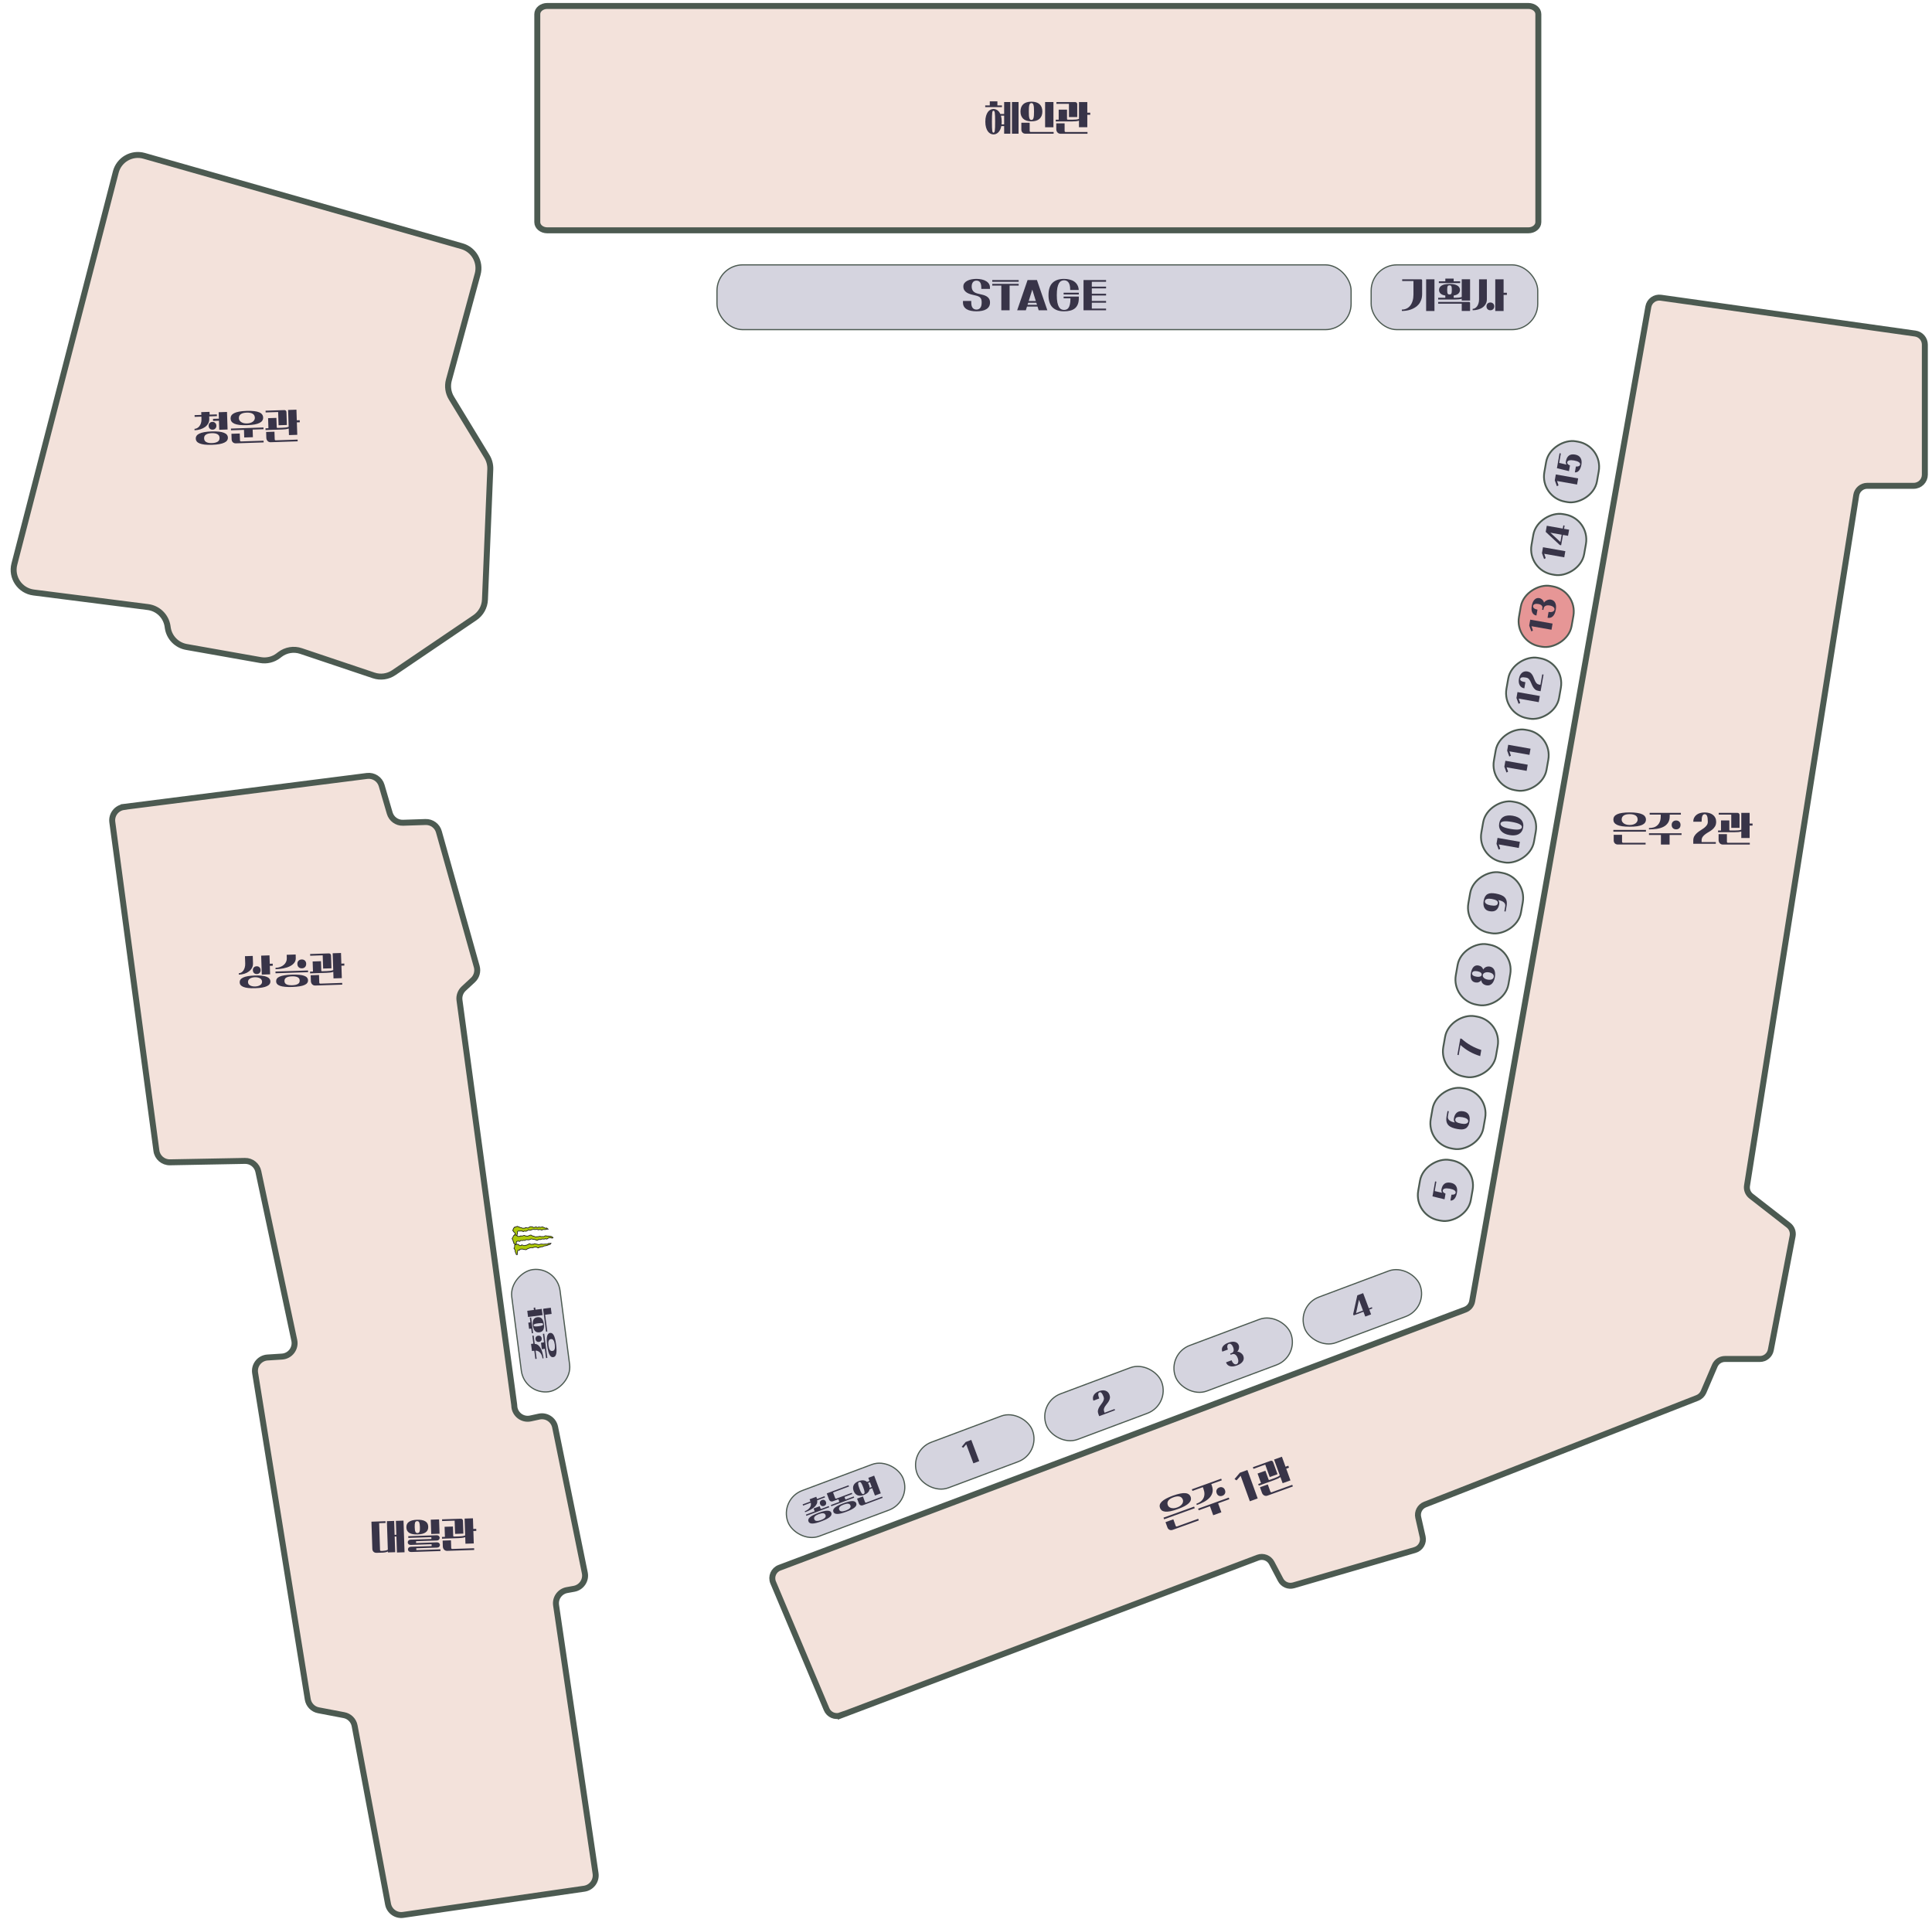 <svg width="324" height="323" viewBox="0 0 324 323" fill="none" xmlns="http://www.w3.org/2000/svg">
<path d="M140.997 287.649L210.947 261.194C211.829 260.862 212.818 261.237 213.263 262.07L214.759 264.913C215.172 265.702 216.079 266.084 216.93 265.84L237.278 259.916C238.229 259.641 238.799 258.67 238.58 257.706L237.841 254.443C237.635 253.542 238.123 252.628 238.981 252.289L284.646 234.412C285.109 234.231 285.484 233.867 285.685 233.41L287.569 229.015C287.863 228.326 288.539 227.881 289.284 227.881H295.136C296.031 227.881 296.8 227.243 296.969 226.366L300.625 207.28C300.756 206.592 300.493 205.884 299.936 205.452L293.677 200.58C293.139 200.161 292.87 199.485 292.976 198.815L311.296 83.042C311.44 82.134 312.222 81.464 313.143 81.464H320.935C321.968 81.464 322.8 80.625 322.8 79.598V57.789C322.8 56.856 322.112 56.067 321.191 55.935L278.524 49.924C277.529 49.786 276.603 50.456 276.428 51.446L246.886 218.188C246.773 218.839 246.322 219.378 245.703 219.61L130.726 262.89C129.731 263.266 129.249 264.387 129.662 265.364L138.619 286.616C139.007 287.543 140.058 287.994 140.997 287.637V287.649Z" fill="#F3E2DB" stroke="#4C5A51"/>
<rect x="130.701" y="251.383" width="20.656" height="8.165" rx="4.083" transform="rotate(-20.53 130.701 251.383)" fill="#D5D4DF" stroke="#4C5A51" stroke-width="0.2"/>
<rect x="152.368" y="243.269" width="20.656" height="8.165" rx="4.083" transform="rotate(-20.53 152.368 243.269)" fill="#D5D4DF" stroke="#4C5A51" stroke-width="0.2"/>
<rect x="174.034" y="235.156" width="20.656" height="8.165" rx="4.083" transform="rotate(-20.53 174.034 235.156)" fill="#D5D4DF" stroke="#4C5A51" stroke-width="0.2"/>
<rect x="195.7" y="227.042" width="20.656" height="8.165" rx="4.083" transform="rotate(-20.53 195.7 227.042)" fill="#D5D4DF" stroke="#4C5A51" stroke-width="0.2"/>
<rect x="217.366" y="218.929" width="20.656" height="8.165" rx="4.083" transform="rotate(-20.53 217.366 218.929)" fill="#D5D4DF" stroke="#4C5A51" stroke-width="0.2"/>
<path d="M134.961 253.413C135.15 253.342 135.315 253.255 135.455 253.152C135.599 253.047 135.714 252.933 135.803 252.809C135.89 252.682 135.948 252.548 135.977 252.409C136.009 252.269 136.009 252.128 135.975 251.985L134.678 252.47L134.602 252.266L135.908 251.777L135.77 251.408L136.889 250.989L137.027 251.358L138.279 250.889L138.356 251.093L137.032 251.589C137.08 251.797 137.059 251.998 136.969 252.19C136.881 252.378 136.743 252.556 136.556 252.724C136.372 252.891 136.147 253.046 135.88 253.19C135.613 253.334 135.327 253.463 135.022 253.577L134.961 253.413ZM137.528 252.208C137.473 252.063 137.474 251.93 137.53 251.808C137.587 251.682 137.691 251.59 137.842 251.534C137.987 251.479 138.121 251.481 138.245 251.54C138.367 251.596 138.455 251.696 138.509 251.841C138.565 251.989 138.565 252.126 138.511 252.251C138.455 252.373 138.355 252.461 138.21 252.515C138.059 252.572 137.921 252.573 137.796 252.518C137.672 252.46 137.583 252.357 137.528 252.208ZM135.152 253.979L136.622 253.429L136.443 252.949L137.464 252.566L137.614 252.966C137.634 253.019 137.67 253.036 137.724 253.016L138.99 252.542L139.066 252.746L135.229 254.183L135.152 253.979ZM135.578 255.116C135.535 255.001 135.531 254.887 135.567 254.776C135.605 254.66 135.688 254.545 135.817 254.429C135.948 254.309 136.129 254.189 136.361 254.068C136.595 253.947 136.886 253.821 137.232 253.691C137.579 253.562 137.879 253.466 138.133 253.405C138.39 253.342 138.605 253.314 138.779 253.32C138.955 253.321 139.094 253.354 139.196 253.417C139.299 253.476 139.372 253.564 139.415 253.679C139.459 253.795 139.461 253.909 139.422 254.021C139.387 254.135 139.304 254.251 139.172 254.368C139.043 254.484 138.861 254.602 138.627 254.724C138.395 254.844 138.106 254.97 137.759 255.099C137.413 255.229 137.111 255.325 136.855 255.387C136.601 255.449 136.386 255.479 136.21 255.477C136.036 255.474 135.898 255.442 135.793 255.38C135.693 255.319 135.621 255.232 135.578 255.116ZM136.555 254.75C136.621 254.925 136.748 255.021 136.936 255.038C137.126 255.058 137.375 255.01 137.683 254.895C137.991 254.78 138.21 254.652 138.34 254.512C138.471 254.375 138.504 254.22 138.438 254.045C138.372 253.867 138.244 253.77 138.055 253.753C137.866 253.733 137.617 253.78 137.309 253.896C137.001 254.011 136.782 254.139 136.652 254.278C136.521 254.415 136.489 254.573 136.555 254.75ZM139.333 252.373L140.763 251.838L140.598 251.398L139.697 251.735C139.549 251.791 139.414 251.791 139.292 251.735C139.17 251.68 139.081 251.578 139.025 251.43L138.65 250.426L142.305 249.057L142.381 249.262L139.707 250.263L140.068 251.227C140.082 251.262 140.103 251.288 140.133 251.304C140.164 251.316 140.198 251.315 140.233 251.302L142.849 250.322L142.926 250.526L141.62 251.015L141.753 251.371C141.774 251.427 141.811 251.445 141.864 251.425L143.17 250.936L143.247 251.14L139.409 252.577L139.333 252.373ZM139.757 253.506C139.714 253.39 139.71 253.277 139.746 253.165C139.784 253.05 139.867 252.934 139.996 252.818C140.128 252.702 140.31 252.583 140.541 252.462C140.776 252.341 141.066 252.215 141.413 252.085C141.759 251.956 142.059 251.86 142.313 251.799C142.57 251.736 142.785 251.707 142.958 251.709C143.134 251.711 143.273 251.743 143.375 251.807C143.478 251.866 143.551 251.953 143.594 252.069C143.637 252.184 143.64 252.298 143.601 252.411C143.566 252.525 143.483 252.64 143.351 252.757C143.223 252.876 143.042 252.996 142.807 253.118C142.576 253.238 142.286 253.363 141.94 253.493C141.594 253.623 141.292 253.719 141.035 253.781C140.781 253.843 140.566 253.871 140.389 253.867C140.215 253.864 140.077 253.831 139.972 253.769C139.872 253.709 139.8 253.621 139.757 253.506ZM140.734 253.14C140.801 253.317 140.928 253.415 141.117 253.432C141.307 253.452 141.556 253.404 141.864 253.289C142.171 253.174 142.39 253.046 142.52 252.906C142.651 252.769 142.684 252.612 142.617 252.434C142.552 252.26 142.425 252.164 142.236 252.147C142.046 252.127 141.797 252.174 141.489 252.29C141.181 252.405 140.963 252.533 140.833 252.672C140.702 252.809 140.669 252.965 140.734 253.14ZM146.271 249.557L145.831 249.722C145.797 249.927 145.701 250.112 145.543 250.276C145.384 250.439 145.165 250.574 144.883 250.679C144.46 250.838 144.101 250.856 143.805 250.734C143.509 250.612 143.293 250.368 143.157 250.004C143.02 249.637 143.023 249.312 143.166 249.028C143.309 248.742 143.592 248.52 144.015 248.361C144.311 248.25 144.574 248.208 144.803 248.233C145.035 248.258 145.233 248.346 145.398 248.497L145.815 248.34L145.617 247.812L146.599 247.444L147.712 250.415L146.73 250.783L146.271 249.557ZM144.822 250.515C144.884 250.492 144.929 250.455 144.957 250.404C144.986 250.352 144.997 250.283 144.99 250.194C144.984 250.105 144.962 249.997 144.924 249.869C144.886 249.738 144.832 249.583 144.765 249.402C144.697 249.222 144.635 249.069 144.578 248.945C144.522 248.821 144.467 248.725 144.415 248.657C144.361 248.586 144.307 248.54 144.252 248.52C144.198 248.5 144.139 248.502 144.077 248.525C144.015 248.549 143.97 248.586 143.941 248.637C143.916 248.687 143.907 248.756 143.913 248.845C143.918 248.931 143.94 249.039 143.979 249.17C144.018 249.3 144.071 249.456 144.139 249.637C144.206 249.817 144.268 249.97 144.325 250.094C144.38 250.215 144.435 250.311 144.488 250.382C144.542 250.453 144.595 250.499 144.647 250.52C144.701 250.54 144.76 250.538 144.822 250.515ZM146.195 249.353L145.892 248.545L145.554 248.671C145.632 248.78 145.696 248.901 145.746 249.035C145.803 249.186 145.835 249.335 145.844 249.484L146.195 249.353ZM144.714 250.93L145.075 251.894C145.088 251.929 145.11 251.955 145.139 251.971C145.172 251.986 145.207 251.986 145.246 251.972L147.942 250.962L148.018 251.166L144.71 252.405C144.559 252.462 144.421 252.461 144.298 252.402C144.176 252.347 144.087 252.245 144.032 252.097L143.733 251.298L144.714 250.93Z" fill="#383448"/>
<rect x="87.953" y="233.901" width="20.656" height="8.165" rx="4.083" transform="rotate(-97.387 87.953 233.901)" fill="#D5D4DF" stroke="#4C5A51" stroke-width="0.2"/>
<path d="M90.979 227.79C90.953 227.589 90.906 227.409 90.837 227.249C90.768 227.085 90.683 226.947 90.583 226.832C90.478 226.718 90.362 226.631 90.233 226.571C90.104 226.509 89.966 226.477 89.819 226.477L89.997 227.85L89.781 227.878L89.602 226.496L89.211 226.546L89.058 225.361L89.448 225.31L89.276 223.984L89.492 223.956L89.674 225.358C89.888 225.359 90.078 225.425 90.245 225.556C90.408 225.685 90.55 225.859 90.671 226.08C90.792 226.297 90.892 226.551 90.971 226.844C91.051 227.137 91.111 227.444 91.153 227.767L90.979 227.79ZM90.39 225.016C90.237 225.036 90.107 225.005 90 224.923C89.891 224.839 89.825 224.716 89.805 224.556C89.785 224.403 89.817 224.273 89.902 224.166C89.984 224.06 90.102 223.997 90.255 223.977C90.412 223.956 90.545 223.987 90.655 224.068C90.761 224.15 90.824 224.268 90.844 224.422C90.865 224.582 90.834 224.716 90.753 224.826C90.668 224.932 90.547 224.996 90.39 225.016ZM91.574 227.732L91.373 226.175L90.865 226.241L90.724 225.159L91.148 225.104C91.204 225.097 91.229 225.065 91.221 225.009L91.047 223.668L91.264 223.64L91.791 227.704L91.574 227.732ZM92.778 227.576C92.656 227.592 92.545 227.569 92.444 227.509C92.341 227.446 92.247 227.339 92.163 227.187C92.077 227.032 92.001 226.829 91.936 226.575C91.871 226.319 91.815 226.008 91.767 225.641C91.719 225.274 91.695 224.96 91.693 224.699C91.69 224.435 91.712 224.218 91.757 224.05C91.798 223.879 91.862 223.751 91.946 223.667C92.028 223.58 92.129 223.528 92.251 223.512C92.374 223.497 92.485 223.52 92.586 223.584C92.689 223.644 92.783 223.751 92.867 223.906C92.95 224.058 93.025 224.262 93.09 224.518C93.154 224.771 93.21 225.081 93.258 225.448C93.305 225.815 93.33 226.13 93.333 226.394C93.335 226.656 93.315 226.872 93.273 227.043C93.231 227.211 93.168 227.339 93.084 227.426C93.002 227.51 92.9 227.56 92.778 227.576ZM92.644 226.541C92.829 226.517 92.951 226.415 93.011 226.235C93.074 226.055 93.084 225.802 93.042 225.476C92.999 225.15 92.925 224.907 92.818 224.749C92.715 224.59 92.571 224.523 92.386 224.547C92.198 224.571 92.074 224.674 92.014 224.853C91.951 225.034 91.941 225.287 91.983 225.613C92.026 225.939 92.1 226.181 92.207 226.34C92.31 226.498 92.456 226.565 92.644 226.541ZM89.189 223.573L89.087 222.783L88.729 222.829L88.595 221.79L88.952 221.744L88.852 220.968L89.068 220.94L89.406 223.545L89.189 223.573ZM88.557 220.838L88.423 219.799L89.542 219.654L89.494 219.287L89.753 219.253L89.801 219.62L90.854 219.484L90.989 220.523L88.557 220.838ZM90.45 223.41C90.136 223.45 89.891 223.375 89.713 223.185C89.535 222.991 89.418 222.684 89.364 222.264C89.309 221.844 89.344 221.519 89.467 221.289C89.59 221.057 89.808 220.92 90.122 220.879C90.739 220.799 91.103 221.181 91.212 222.024C91.322 222.868 91.067 223.33 90.45 223.41ZM89.491 222.248C89.499 222.288 89.518 222.322 89.547 222.35C89.573 222.379 89.617 222.4 89.68 222.414C89.739 222.426 89.82 222.43 89.925 222.426C90.027 222.422 90.157 222.41 90.317 222.389C90.477 222.368 90.608 222.347 90.711 222.324C90.81 222.301 90.888 222.277 90.945 222.25C91.002 222.221 91.04 222.189 91.061 222.154C91.079 222.12 91.086 222.082 91.08 222.041C91.075 222.001 91.059 221.966 91.034 221.938C91.004 221.909 90.959 221.89 90.897 221.879C90.834 221.865 90.752 221.859 90.651 221.863C90.546 221.867 90.414 221.879 90.254 221.9C90.094 221.921 89.965 221.942 89.865 221.965C89.763 221.987 89.685 222.014 89.632 222.043C89.575 222.069 89.537 222.1 89.519 222.134C89.498 222.168 89.489 222.206 89.491 222.248ZM91.57 223.307L91.088 219.587C91.082 219.547 91.091 219.514 91.113 219.488C91.132 219.461 91.16 219.444 91.197 219.439L92.373 219.287L92.508 220.326L91.421 220.467L91.786 223.279L91.57 223.307Z" fill="#383448"/>
<path d="M162.042 242.188L161.536 242.772L161.278 242.61L161.944 241.804L162.885 241.452L164.219 245.013L163.237 245.381L162.042 242.188Z" fill="#383448"/>
<path d="M184.195 237.092C184.118 236.888 184.095 236.699 184.124 236.526C184.156 236.349 184.215 236.182 184.301 236.024C184.386 235.864 184.486 235.712 184.601 235.568C184.715 235.421 184.817 235.276 184.909 235.133C185 234.988 185.065 234.842 185.105 234.696C185.148 234.548 185.138 234.393 185.077 234.23C184.96 233.916 184.845 233.701 184.734 233.584C184.626 233.465 184.506 233.431 184.376 233.48C184.255 233.525 184.188 233.628 184.177 233.787C184.168 233.942 184.224 234.182 184.345 234.504L183.363 234.872C183.298 234.697 183.272 234.529 183.286 234.369C183.303 234.207 183.354 234.058 183.438 233.922C183.521 233.783 183.635 233.659 183.78 233.551C183.928 233.441 184.101 233.35 184.3 233.275C184.498 233.201 184.687 233.157 184.868 233.143C185.052 233.129 185.22 233.147 185.374 233.197C185.53 233.243 185.666 233.322 185.782 233.434C185.901 233.545 185.993 233.688 186.059 233.862C186.14 234.078 186.164 234.275 186.133 234.452C186.103 234.625 186.045 234.789 185.957 234.943C185.87 235.098 185.768 235.244 185.651 235.382C185.534 235.521 185.429 235.661 185.338 235.803C185.245 235.943 185.177 236.088 185.136 236.239C185.097 236.388 185.111 236.55 185.176 236.725L185.241 236.898L186.915 236.271L186.992 236.475L184.336 237.47L184.195 237.092Z" fill="#383448"/>
<path d="M206.539 228.097C206.637 228.36 206.762 228.55 206.914 228.666C207.065 228.781 207.216 228.811 207.367 228.754C207.518 228.697 207.613 228.576 207.651 228.389C207.689 228.203 207.659 227.978 207.56 227.714C207.463 227.454 207.332 227.267 207.168 227.153C207.002 227.036 206.822 227.014 206.626 227.087L206.382 227.178L206.306 226.974L206.55 226.883C206.728 226.816 206.836 226.701 206.876 226.537C206.918 226.37 206.895 226.169 206.808 225.935C206.72 225.701 206.61 225.533 206.477 225.431C206.347 225.328 206.214 225.302 206.078 225.353C205.936 225.406 205.852 225.52 205.827 225.695C205.8 225.867 205.83 226.07 205.918 226.304L204.979 226.65C204.863 226.339 204.891 226.054 205.063 225.793C205.239 225.532 205.552 225.317 206.002 225.148C206.212 225.07 206.411 225.019 206.598 224.996C206.785 224.973 206.954 224.981 207.103 225.019C207.254 225.054 207.385 225.118 207.494 225.212C207.604 225.306 207.687 225.43 207.745 225.584C207.775 225.664 207.791 225.753 207.794 225.85C207.799 225.945 207.791 226.041 207.77 226.137C207.748 226.233 207.714 226.327 207.667 226.418C207.62 226.507 207.559 226.584 207.485 226.649C207.583 226.649 207.684 226.669 207.786 226.708C207.891 226.746 207.99 226.799 208.083 226.865C208.177 226.928 208.261 227.003 208.334 227.09C208.409 227.174 208.465 227.264 208.502 227.362C208.629 227.702 208.6 228.011 208.413 228.287C208.23 228.564 207.907 228.79 207.445 228.963C206.983 229.136 206.592 229.177 206.272 229.088C205.953 229.002 205.729 228.788 205.602 228.448L206.539 228.097Z" fill="#383448"/>
<path d="M226.926 220.361L227.624 217.208L228.601 216.842L229.555 219.392L230.066 219.2L230.143 219.405L229.632 219.596L229.935 220.404L228.958 220.77L228.655 219.962L227.007 220.579L226.926 220.361ZM228.578 219.757L227.902 217.95L227.415 220.193L228.578 219.757Z" fill="#383448"/>
<rect x="237.095" y="203.89" width="10.282" height="8.96" rx="4.276" transform="rotate(-80.003 237.095 203.89)" fill="#D5D4DF" stroke="#4C5A51" stroke-width="0.3"/>
<rect x="247.686" y="143.801" width="10.282" height="8.96" rx="4.276" transform="rotate(-80.003 247.686 143.801)" fill="#D5D4DF" stroke="#4C5A51" stroke-width="0.3"/>
<rect x="239.197" y="191.836" width="10.282" height="8.96" rx="4.276" transform="rotate(-80.003 239.197 191.836)" fill="#D5D4DF" stroke="#4C5A51" stroke-width="0.3"/>
<rect x="249.789" y="131.747" width="10.282" height="8.96" rx="4.276" transform="rotate(-80.003 249.789 131.747)" fill="#D5D4DF" stroke="#4C5A51" stroke-width="0.3"/>
<rect x="241.3" y="179.782" width="10.282" height="8.96" rx="4.276" transform="rotate(-80.003 241.3 179.782)" fill="#D5D4DF" stroke="#4C5A51" stroke-width="0.3"/>
<rect x="251.892" y="119.693" width="10.282" height="8.96" rx="4.276" transform="rotate(-80.003 251.892 119.693)" fill="#D5D4DF" stroke="#4C5A51" stroke-width="0.3"/>
<rect x="243.402" y="167.728" width="10.282" height="8.96" rx="4.276" transform="rotate(-80.003 243.402 167.728)" fill="#D5D4DF" stroke="#4C5A51" stroke-width="0.3"/>
<rect x="253.994" y="107.639" width="10.282" height="8.96" rx="4.276" transform="rotate(-80.003 253.994 107.639)" fill="#E69696" stroke="#4C5A51" stroke-width="0.3"/>
<rect x="245.505" y="155.674" width="10.282" height="8.96" rx="4.276" transform="rotate(-80.003 245.505 155.674)" fill="#D5D4DF" stroke="#4C5A51" stroke-width="0.3"/>
<rect x="256.096" y="95.586" width="10.282" height="8.96" rx="4.276" transform="rotate(-80.003 256.096 95.586)" fill="#D5D4DF" stroke="#4C5A51" stroke-width="0.3"/>
<rect x="258.247" y="83.38" width="10.282" height="8.96" rx="4.276" transform="rotate(-80.003 258.247 83.38)" fill="#D5D4DF" stroke="#4C5A51" stroke-width="0.3"/>
<path d="M252.28 152.816L252.427 151.98C252.474 151.716 252.399 151.494 252.203 151.315C252.006 151.136 251.692 151.008 251.259 150.932C251.413 151.132 251.467 151.363 251.421 151.625C251.341 152.076 251.169 152.406 250.905 152.613C250.641 152.82 250.272 152.882 249.798 152.798C249.593 152.762 249.418 152.696 249.275 152.6C249.132 152.501 249.019 152.377 248.936 152.227C248.853 152.078 248.802 151.905 248.782 151.709C248.759 151.512 248.768 151.296 248.81 151.059C248.863 150.757 248.946 150.515 249.058 150.332C249.171 150.147 249.312 150.01 249.482 149.921C249.652 149.829 249.85 149.78 250.076 149.775C250.299 149.766 250.547 149.786 250.821 149.834C251.158 149.893 251.454 149.973 251.709 150.072C251.964 150.172 252.172 150.303 252.333 150.466C252.494 150.629 252.602 150.832 252.659 151.073C252.716 151.314 252.714 151.607 252.654 151.953L252.495 152.854L252.28 152.816ZM251.183 151.472C251.219 151.27 251.147 151.113 250.967 151.001C250.785 150.889 250.516 150.801 250.161 150.739C250.018 150.713 249.881 150.7 249.749 150.7C249.618 150.696 249.502 150.708 249.401 150.735C249.3 150.762 249.217 150.805 249.152 150.864C249.084 150.92 249.042 150.996 249.025 151.092C249.008 151.189 249.022 151.276 249.066 151.355C249.107 151.429 249.171 151.497 249.256 151.557C249.342 151.617 249.447 151.669 249.571 151.713C249.695 151.754 249.829 151.788 249.972 151.813C250.327 151.875 250.61 151.883 250.82 151.837C251.028 151.787 251.149 151.665 251.183 151.472Z" fill="#383448"/>
<path d="M248.415 164.371C248.301 164.522 248.16 164.63 247.991 164.696C247.822 164.763 247.635 164.778 247.43 164.742C247.258 164.712 247.116 164.653 247.003 164.566C246.887 164.478 246.799 164.366 246.74 164.23C246.681 164.091 246.646 163.931 246.636 163.75C246.627 163.568 246.641 163.369 246.679 163.151C246.718 162.933 246.773 162.74 246.844 162.573C246.916 162.403 247.003 162.262 247.106 162.152C247.209 162.042 247.33 161.965 247.469 161.922C247.606 161.876 247.759 161.867 247.931 161.898C248.136 161.934 248.31 162.013 248.452 162.134C248.595 162.255 248.687 162.406 248.729 162.587C248.78 162.497 248.844 162.416 248.921 162.347C248.995 162.273 249.079 162.214 249.173 162.17C249.268 162.122 249.373 162.091 249.488 162.076C249.604 162.058 249.726 162.06 249.853 162.082C250.037 162.115 250.192 162.184 250.318 162.289C250.444 162.392 250.541 162.521 250.61 162.678C250.679 162.834 250.72 163.013 250.732 163.215C250.748 163.416 250.736 163.631 250.696 163.858C250.656 164.086 250.594 164.291 250.51 164.476C250.43 164.657 250.331 164.81 250.213 164.934C250.095 165.057 249.959 165.146 249.805 165.199C249.651 165.252 249.482 165.262 249.299 165.23C249.04 165.185 248.833 165.087 248.676 164.937C248.517 164.784 248.43 164.595 248.415 164.371ZM248.473 163.467C248.487 163.386 248.479 163.312 248.449 163.246C248.416 163.179 248.365 163.12 248.297 163.07C248.229 163.019 248.147 162.977 248.05 162.944C247.953 162.908 247.849 162.88 247.737 162.86C247.625 162.841 247.521 162.832 247.424 162.834C247.325 162.833 247.237 162.844 247.162 162.87C247.085 162.891 247.022 162.929 246.974 162.981C246.923 163.033 246.89 163.101 246.876 163.185C246.861 163.269 246.869 163.343 246.899 163.406C246.927 163.469 246.973 163.525 247.038 163.575C247.101 163.621 247.179 163.661 247.272 163.693C247.363 163.725 247.464 163.751 247.577 163.771C247.689 163.791 247.796 163.802 247.898 163.804C248.001 163.802 248.093 163.791 248.174 163.77C248.255 163.746 248.322 163.71 248.376 163.661C248.426 163.613 248.459 163.548 248.473 163.467ZM250.5 163.824C250.533 163.634 250.48 163.47 250.341 163.333C250.201 163.196 249.99 163.103 249.706 163.053C249.566 163.028 249.437 163.022 249.32 163.033C249.199 163.044 249.093 163.07 249.002 163.112C248.909 163.15 248.834 163.203 248.777 163.27C248.72 163.337 248.684 163.414 248.669 163.501C248.654 163.585 248.662 163.669 248.692 163.751C248.723 163.83 248.776 163.905 248.85 163.976C248.922 164.043 249.012 164.103 249.122 164.154C249.229 164.205 249.352 164.243 249.492 164.267C249.776 164.317 250.006 164.303 250.183 164.225C250.361 164.144 250.467 164.011 250.5 163.824Z" fill="#383448"/>
<path d="M248.234 177.095C247.603 176.901 247.012 176.651 246.459 176.345C245.907 176.035 245.394 175.664 244.922 175.231L244.623 176.926L244.408 176.888L244.892 174.142L245.107 174.18C245.582 174.614 246.105 174.992 246.674 175.313C247.241 175.632 247.821 175.882 248.415 176.063L248.234 177.095Z" fill="#383448"/>
<path d="M242.816 187.182C242.77 187.444 242.845 187.664 243.042 187.843C243.238 188.022 243.553 188.15 243.985 188.226C243.831 188.029 243.777 187.798 243.823 187.533C243.903 187.082 244.076 186.753 244.344 186.546C244.608 186.339 244.976 186.277 245.446 186.36C245.651 186.396 245.826 186.464 245.969 186.563C246.112 186.659 246.225 186.781 246.308 186.931C246.391 187.08 246.443 187.253 246.463 187.449C246.486 187.646 246.476 187.862 246.435 188.099C246.381 188.404 246.298 188.648 246.185 188.83C246.073 189.013 245.932 189.15 245.761 189.242C245.592 189.331 245.395 189.38 245.172 189.389C244.947 189.394 244.697 189.372 244.423 189.324C244.086 189.265 243.791 189.185 243.535 189.086C243.28 188.986 243.072 188.855 242.911 188.692C242.751 188.529 242.642 188.326 242.585 188.085C242.528 187.844 242.53 187.551 242.591 187.205L242.749 186.304L242.964 186.342L242.816 187.182ZM246.219 188.066C246.236 187.972 246.222 187.887 246.178 187.808C246.137 187.73 246.074 187.661 245.988 187.601C245.902 187.541 245.799 187.491 245.677 187.45C245.554 187.406 245.419 187.371 245.272 187.345C244.914 187.282 244.631 187.276 244.423 187.326C244.216 187.373 244.095 187.493 244.061 187.686C244.026 187.888 244.099 188.045 244.282 188.158C244.461 188.27 244.728 188.357 245.083 188.419C245.229 188.445 245.368 188.46 245.499 188.464C245.627 188.464 245.742 188.451 245.843 188.423C245.944 188.396 246.027 188.355 246.091 188.299C246.159 188.24 246.202 188.162 246.219 188.066Z" fill="#383448"/>
<path d="M243.413 200.329C243.615 200.349 243.777 200.329 243.9 200.271C244.023 200.212 244.094 200.123 244.115 200.005C244.143 199.846 244.068 199.708 243.89 199.59C243.708 199.471 243.443 199.381 243.095 199.32C242.755 199.26 242.488 199.256 242.293 199.308C242.098 199.358 241.986 199.462 241.958 199.62C241.919 199.841 242.073 200.019 242.418 200.154L242.25 201.107L240.228 200.616L240.669 198.108L240.884 198.145L240.606 199.724L241.841 200.014C241.793 199.941 241.757 199.859 241.735 199.769C241.712 199.678 241.71 199.578 241.73 199.469C241.806 199.033 241.97 198.716 242.22 198.516C242.471 198.313 242.821 198.251 243.269 198.33C243.699 198.405 244.004 198.589 244.183 198.881C244.367 199.17 244.416 199.557 244.33 200.043C244.293 200.252 244.24 200.438 244.169 200.602C244.102 200.764 244.02 200.9 243.923 201.012C243.83 201.12 243.726 201.201 243.611 201.255C243.492 201.308 243.367 201.328 243.235 201.314L243.413 200.329Z" fill="#383448"/>
<path d="M251.346 141.601L251.593 142.333L251.323 142.473L250.966 141.491L251.141 140.5L254.886 141.16L254.704 142.193L251.346 141.601ZM255.438 138.767C255.392 139.029 255.304 139.252 255.175 139.438C255.05 139.622 254.889 139.767 254.694 139.873C254.496 139.98 254.265 140.047 254.004 140.074C253.743 140.099 253.456 140.084 253.145 140.029C252.834 139.974 252.559 139.891 252.322 139.778C252.086 139.663 251.894 139.521 251.747 139.354C251.597 139.187 251.494 138.995 251.439 138.78C251.381 138.561 251.375 138.321 251.421 138.059C251.467 137.798 251.555 137.576 251.683 137.393C251.809 137.206 251.971 137.06 252.17 136.954C252.366 136.844 252.594 136.776 252.856 136.752C253.117 136.724 253.404 136.738 253.715 136.793C254.027 136.847 254.3 136.933 254.537 137.048C254.774 137.16 254.967 137.302 255.117 137.473C255.264 137.64 255.365 137.833 255.42 138.051C255.478 138.267 255.484 138.505 255.438 138.767ZM255.223 138.729C255.255 138.545 255.137 138.377 254.869 138.224C254.601 138.067 254.156 137.934 253.533 137.825C252.911 137.715 252.447 137.688 252.142 137.743C251.837 137.795 251.669 137.913 251.636 138.097C251.604 138.281 251.722 138.451 251.989 138.607C252.258 138.76 252.703 138.892 253.326 139.002C253.949 139.111 254.412 139.14 254.717 139.088C255.022 139.032 255.191 138.913 255.223 138.729Z" fill="#383448"/>
<path d="M254.691 117.15L254.938 117.882L254.667 118.023L254.311 117.04L254.485 116.05L258.231 116.71L258.049 117.742L254.691 117.15ZM257.966 115.839C257.751 115.801 257.576 115.725 257.442 115.612C257.305 115.494 257.191 115.359 257.1 115.204C257.005 115.05 256.925 114.886 256.859 114.714C256.79 114.541 256.717 114.379 256.641 114.228C256.562 114.076 256.469 113.946 256.363 113.837C256.258 113.725 256.119 113.655 255.948 113.624C255.618 113.566 255.374 113.555 255.217 113.592C255.06 113.625 254.97 113.71 254.946 113.847C254.923 113.975 254.978 114.084 255.109 114.175C255.239 114.262 255.473 114.335 255.812 114.395L255.63 115.427C255.447 115.395 255.289 115.332 255.158 115.238C255.027 115.141 254.925 115.022 254.85 114.88C254.773 114.738 254.724 114.577 254.704 114.397C254.685 114.214 254.694 114.018 254.731 113.81C254.767 113.601 254.826 113.415 254.906 113.253C254.986 113.087 255.087 112.951 255.209 112.844C255.328 112.733 255.465 112.656 255.62 112.613C255.776 112.567 255.946 112.56 256.13 112.592C256.357 112.632 256.539 112.711 256.676 112.828C256.81 112.942 256.921 113.075 257.01 113.229C257.098 113.382 257.172 113.545 257.232 113.716C257.292 113.887 257.36 114.048 257.436 114.199C257.509 114.35 257.599 114.482 257.708 114.594C257.817 114.703 257.964 114.774 258.147 114.806L258.33 114.838L258.64 113.078L258.855 113.116L258.362 115.909L257.966 115.839Z" fill="#383448"/>
<path d="M256.83 105.007L257.077 105.739L256.807 105.879L256.45 104.897L256.624 103.907L260.37 104.567L260.188 105.599L256.83 105.007ZM259.699 102.608C259.976 102.657 260.203 102.645 260.379 102.574C260.556 102.502 260.658 102.387 260.686 102.228C260.714 102.069 260.657 101.926 260.516 101.798C260.375 101.671 260.166 101.582 259.888 101.534C259.614 101.485 259.387 101.503 259.205 101.587C259.02 101.67 258.91 101.814 258.873 102.019L258.828 102.276L258.613 102.238L258.659 101.981C258.692 101.795 258.648 101.642 258.527 101.525C258.404 101.404 258.22 101.321 257.974 101.278C257.728 101.235 257.527 101.244 257.371 101.307C257.216 101.366 257.126 101.468 257.101 101.611C257.075 101.76 257.131 101.89 257.268 102.001C257.403 102.112 257.593 102.189 257.839 102.232L257.661 103.217C257.334 103.159 257.102 102.99 256.965 102.709C256.829 102.425 256.803 102.046 256.886 101.573C256.925 101.352 256.982 101.155 257.058 100.982C257.133 100.809 257.226 100.668 257.335 100.559C257.441 100.446 257.563 100.366 257.699 100.32C257.836 100.273 257.985 100.264 258.147 100.293C258.231 100.307 258.316 100.338 258.401 100.385C258.486 100.429 258.564 100.485 258.636 100.552C258.708 100.619 258.771 100.696 258.826 100.783C258.879 100.869 258.914 100.961 258.932 101.057C258.982 100.973 259.05 100.896 259.136 100.828C259.223 100.757 259.318 100.698 259.423 100.652C259.524 100.603 259.631 100.569 259.744 100.55C259.854 100.528 259.96 100.525 260.063 100.543C260.421 100.607 260.671 100.789 260.814 101.09C260.961 101.389 260.991 101.781 260.905 102.267C260.82 102.752 260.657 103.11 260.417 103.341C260.181 103.572 259.884 103.656 259.526 103.593L259.699 102.608Z" fill="#383448"/>
<path d="M258.97 92.864L259.217 93.596L258.946 93.736L258.59 92.754L258.764 91.764L262.51 92.424L262.328 93.456L258.97 92.864ZM261.579 91.392L259.218 89.189L259.399 88.162L262.08 88.634L262.174 88.097L262.389 88.135L262.294 88.672L263.144 88.822L262.963 89.849L262.113 89.699L261.808 91.432L261.579 91.392ZM261.898 89.662L259.998 89.327L261.683 90.885L261.898 89.662Z" fill="#383448"/>
<path d="M261.12 80.659L261.367 81.391L261.097 81.531L260.74 80.548L260.914 79.558L264.66 80.218L264.478 81.25L261.12 80.659ZM264.284 78.225C264.486 78.244 264.649 78.225 264.771 78.166C264.894 78.107 264.966 78.019 264.987 77.9C265.015 77.742 264.939 77.603 264.761 77.485C264.58 77.367 264.315 77.276 263.966 77.215C263.627 77.155 263.359 77.151 263.164 77.204C262.969 77.253 262.858 77.357 262.83 77.516C262.791 77.737 262.944 77.915 263.289 78.049L263.122 79.002L261.099 78.511L261.541 76.003L261.756 76.041L261.478 77.619L262.712 77.909C262.664 77.836 262.629 77.755 262.606 77.664C262.584 77.573 262.582 77.474 262.601 77.365C262.678 76.929 262.841 76.611 263.092 76.411C263.343 76.208 263.692 76.146 264.141 76.225C264.57 76.301 264.875 76.484 265.055 76.776C265.238 77.065 265.287 77.453 265.201 77.938C265.165 78.147 265.111 78.333 265.04 78.497C264.973 78.659 264.892 78.795 264.795 78.907C264.702 79.016 264.598 79.097 264.482 79.15C264.364 79.203 264.238 79.223 264.106 79.209L264.284 78.225Z" fill="#383448"/>
<path d="M252.661 128.671L252.908 129.403L252.638 129.543L252.281 128.56L252.456 127.57L256.201 128.23L256.019 129.262L252.661 128.671ZM253.134 125.989L253.38 126.721L253.11 126.861L252.754 125.878L252.928 124.888L256.674 125.548L256.492 126.58L253.134 125.989Z" fill="#383448"/>
<path d="M256.304 1H91.782C90.855 1 90.104 1.615 90.104 2.374V37.249C90.104 38.008 90.855 38.622 91.782 38.622H256.304C257.231 38.622 257.982 38.008 257.982 37.249V2.374C257.982 1.615 257.231 1 256.304 1Z" fill="#F3E2DB" stroke="#4C5A51"/>
<rect x="120.239" y="44.413" width="106.344" height="10.865" rx="4.326" fill="#D5D4DF" stroke="#4C5A51" stroke-width="0.2"/>
<path d="M162.883 50.465V50.718C162.883 51.135 162.961 51.439 163.117 51.628C163.273 51.818 163.486 51.913 163.755 51.913C164.021 51.913 164.232 51.818 164.388 51.628C164.548 51.439 164.628 51.131 164.628 50.705C164.628 50.532 164.611 50.383 164.577 50.256C164.544 50.13 164.487 50.022 164.407 49.934C164.331 49.841 164.225 49.765 164.09 49.706C163.96 49.643 163.795 49.59 163.597 49.548C163.327 49.489 163.068 49.426 162.82 49.358C162.575 49.287 162.358 49.196 162.168 49.086C161.983 48.973 161.833 48.831 161.719 48.663C161.61 48.494 161.555 48.283 161.555 48.031C161.555 47.816 161.616 47.628 161.738 47.468C161.861 47.308 162.023 47.177 162.225 47.076C162.428 46.97 162.659 46.892 162.921 46.842C163.186 46.791 163.462 46.766 163.749 46.766C164.086 46.766 164.394 46.8 164.672 46.867C164.95 46.93 165.189 47.025 165.387 47.152C165.589 47.274 165.745 47.426 165.855 47.607C165.964 47.784 166.019 47.988 166.019 48.22V48.441H164.565V48.252C164.565 48.028 164.546 47.841 164.508 47.689C164.47 47.537 164.415 47.415 164.343 47.322C164.276 47.225 164.192 47.158 164.09 47.12C163.989 47.078 163.875 47.057 163.749 47.057C163.639 47.057 163.536 47.076 163.439 47.114C163.342 47.152 163.258 47.211 163.186 47.291C163.115 47.371 163.058 47.474 163.016 47.6C162.973 47.723 162.952 47.87 162.952 48.043C162.952 48.364 163.041 48.627 163.218 48.834C163.399 49.036 163.701 49.181 164.122 49.27C164.392 49.329 164.643 49.39 164.875 49.453C165.106 49.516 165.307 49.601 165.475 49.706C165.648 49.812 165.783 49.946 165.88 50.111C165.977 50.271 166.025 50.477 166.025 50.73C166.025 50.988 165.971 51.209 165.861 51.394C165.756 51.58 165.602 51.732 165.399 51.85C165.201 51.972 164.963 52.06 164.685 52.115C164.407 52.174 164.097 52.204 163.755 52.204C163.414 52.204 163.104 52.174 162.826 52.115C162.548 52.06 162.309 51.972 162.111 51.85C161.913 51.727 161.759 51.574 161.65 51.388C161.544 51.203 161.492 50.979 161.492 50.718V50.465H162.883ZM166.405 46.962H170.832V47.253H166.405V46.962ZM167.923 47.891H166.405V47.6H170.832V47.891H169.314V52.033H167.923V47.891ZM172.325 46.962H173.899L175.644 52.033H174.19L173.994 51.407H172.23L172.034 52.033H170.58L172.325 46.962ZM173.71 50.477L173.115 48.562L172.515 50.477H173.71ZM173.906 51.116L173.798 50.768H172.426L172.318 51.116H173.906ZM178.372 49.731H180.92V49.991C180.92 50.4 180.863 50.745 180.749 51.028C180.635 51.31 180.471 51.538 180.256 51.711C180.045 51.883 179.786 52.008 179.478 52.084C179.17 52.164 178.823 52.204 178.435 52.204C177.6 52.204 176.957 51.982 176.506 51.54C176.059 51.097 175.836 50.412 175.836 49.485C175.836 48.557 176.059 47.872 176.506 47.43C176.957 46.987 177.6 46.766 178.435 46.766C178.78 46.766 179.099 46.804 179.39 46.88C179.685 46.951 179.94 47.063 180.155 47.215C180.374 47.367 180.549 47.56 180.679 47.797C180.81 48.028 180.886 48.304 180.907 48.625H179.472C179.476 48.304 179.451 48.039 179.396 47.828C179.341 47.617 179.263 47.451 179.162 47.329C179.065 47.206 178.953 47.122 178.827 47.076C178.7 47.025 178.57 47 178.435 47C178.275 47 178.121 47.038 177.973 47.114C177.826 47.185 177.697 47.314 177.587 47.499C177.478 47.685 177.389 47.938 177.322 48.258C177.259 48.578 177.227 48.987 177.227 49.485C177.227 49.982 177.259 50.391 177.322 50.712C177.389 51.032 177.478 51.287 177.587 51.477C177.697 51.662 177.826 51.791 177.973 51.862C178.121 51.934 178.275 51.97 178.435 51.97C178.587 51.97 178.728 51.944 178.858 51.894C178.989 51.843 179.103 51.746 179.2 51.603C179.297 51.464 179.373 51.268 179.427 51.015C179.486 50.762 179.516 50.431 179.516 50.022H178.372V49.731ZM178.372 49.086H180.92V49.377H178.372V49.086ZM181.709 46.962H185.49V47.253H183.1V48.068H185.49V48.359H183.1V49.257H185.49V49.548H183.1V50.465H185.49V50.756H183.1V51.742H185.49V52.033H181.709V46.962Z" fill="#383448"/>
<rect x="229.944" y="44.413" width="27.938" height="10.865" rx="4.326" fill="#D5D4DF" stroke="#4C5A51" stroke-width="0.2"/>
<path d="M235.093 51.913C235.383 51.913 235.647 51.856 235.883 51.742C236.123 51.628 236.328 51.464 236.496 51.249C236.669 51.03 236.802 50.764 236.895 50.452C236.992 50.14 237.04 49.784 237.04 49.384V47.126H235.149V46.835H238.317C238.372 46.835 238.414 46.852 238.444 46.886C238.477 46.92 238.494 46.962 238.494 47.013V49.282C238.494 49.666 238.44 50.005 238.33 50.3C238.225 50.591 238.081 50.842 237.9 51.053C237.723 51.264 237.516 51.439 237.28 51.578C237.048 51.721 236.806 51.835 236.553 51.919C236.304 52.004 236.054 52.062 235.801 52.096C235.548 52.13 235.312 52.147 235.093 52.147V51.913ZM239.165 46.835H240.562V52.147H239.165V46.835ZM241.298 47.177H242.385V46.715H243.783V47.177H244.87V47.468H241.298V47.177ZM241.184 49.934H242.385V49.561C242.014 49.497 241.744 49.384 241.576 49.219C241.411 49.055 241.329 48.852 241.329 48.612C241.329 48.304 241.475 48.062 241.766 47.885C242.056 47.704 242.497 47.613 243.087 47.613C243.677 47.613 244.116 47.704 244.402 47.885C244.693 48.062 244.839 48.304 244.839 48.612C244.839 48.852 244.754 49.055 244.586 49.219C244.421 49.384 244.154 49.497 243.783 49.561V49.934H243.998C244.099 49.934 244.202 49.932 244.307 49.927C244.417 49.923 244.52 49.917 244.617 49.908C244.718 49.896 244.813 49.881 244.902 49.864C244.99 49.847 245.068 49.828 245.136 49.807V46.829H246.533V50.395H245.136V50.098C244.992 50.145 244.813 50.178 244.598 50.199C244.387 50.216 244.175 50.225 243.96 50.225H241.184V49.934ZM243.087 49.377C243.163 49.377 243.224 49.369 243.27 49.352C243.321 49.331 243.361 49.293 243.391 49.238C243.42 49.179 243.441 49.101 243.454 49.004C243.466 48.903 243.473 48.772 243.473 48.612C243.473 48.452 243.466 48.324 243.454 48.227C243.441 48.125 243.42 48.047 243.391 47.993C243.361 47.934 243.321 47.896 243.27 47.879C243.224 47.858 243.163 47.847 243.087 47.847C243.011 47.847 242.948 47.858 242.897 47.879C242.851 47.896 242.811 47.934 242.777 47.993C242.748 48.047 242.727 48.125 242.714 48.227C242.701 48.324 242.695 48.452 242.695 48.612C242.695 48.772 242.701 48.903 242.714 49.004C242.727 49.101 242.748 49.179 242.777 49.238C242.811 49.293 242.851 49.331 242.897 49.352C242.948 49.369 243.011 49.377 243.087 49.377ZM241.184 50.629H246.362C246.413 50.629 246.453 50.646 246.483 50.68C246.516 50.709 246.533 50.752 246.533 50.806V52.141H245.136V50.92H241.184V50.629ZM246.965 51.793C247.096 51.793 247.224 51.757 247.351 51.685C247.482 51.614 247.598 51.51 247.699 51.375C247.8 51.236 247.882 51.068 247.945 50.87C248.009 50.671 248.04 50.446 248.04 50.193V46.835H249.349V50.193C249.349 50.48 249.286 50.737 249.159 50.964C249.033 51.192 248.86 51.386 248.641 51.546C248.426 51.702 248.173 51.82 247.882 51.9C247.595 51.984 247.29 52.027 246.965 52.027V51.793ZM250.759 46.835H252.156V49.093H252.707V49.447H252.156V52.147H250.759V46.835ZM249.286 51.375C249.286 51.181 249.345 51.026 249.463 50.907C249.585 50.785 249.743 50.724 249.937 50.724C250.131 50.724 250.287 50.785 250.405 50.907C250.527 51.026 250.588 51.181 250.588 51.375C250.588 51.569 250.527 51.725 250.405 51.843C250.287 51.966 250.131 52.027 249.937 52.027C249.743 52.027 249.585 51.966 249.463 51.843C249.345 51.725 249.286 51.569 249.286 51.375Z" fill="#383448"/>
<path d="M165.222 17.673H165.988V16.997H167.265V17.673H168.03V17.964H165.222V17.673ZM169.705 17.111H170.812V22.422H169.705V17.111ZM168.397 21.145H167.922C167.876 21.389 167.806 21.6 167.714 21.777C167.625 21.95 167.522 22.093 167.404 22.207C167.286 22.321 167.159 22.405 167.024 22.46C166.89 22.515 166.753 22.542 166.613 22.542C166.445 22.542 166.278 22.5 166.114 22.416C165.95 22.336 165.802 22.209 165.671 22.036C165.545 21.863 165.442 21.642 165.362 21.372C165.281 21.103 165.241 20.78 165.241 20.405C165.241 20.03 165.281 19.707 165.362 19.438C165.442 19.168 165.545 18.946 165.671 18.774C165.802 18.601 165.95 18.474 166.114 18.394C166.278 18.314 166.445 18.274 166.613 18.274C166.833 18.274 167.043 18.341 167.246 18.476C167.452 18.607 167.621 18.818 167.752 19.109H168.397V17.111H169.44V22.422H168.397V21.145ZM166.613 22.251C166.664 22.251 166.706 22.228 166.74 22.182C166.778 22.14 166.807 22.051 166.828 21.916C166.85 21.785 166.864 21.6 166.873 21.36C166.881 21.119 166.885 20.801 166.885 20.405C166.885 20.013 166.881 19.697 166.873 19.456C166.864 19.212 166.85 19.024 166.828 18.894C166.807 18.763 166.778 18.677 166.74 18.634C166.706 18.588 166.664 18.565 166.613 18.565C166.563 18.565 166.519 18.588 166.481 18.634C166.447 18.677 166.42 18.763 166.399 18.894C166.382 19.024 166.369 19.212 166.361 19.456C166.352 19.697 166.348 20.013 166.348 20.405C166.348 20.801 166.352 21.119 166.361 21.36C166.369 21.6 166.382 21.785 166.399 21.916C166.42 22.051 166.447 22.14 166.481 22.182C166.519 22.228 166.563 22.251 166.613 22.251ZM168.397 20.854V19.4H167.859C167.943 19.686 167.986 20.021 167.986 20.405C167.986 20.485 167.983 20.563 167.979 20.639C167.975 20.711 167.969 20.782 167.96 20.854H168.397ZM171.137 18.698C171.137 18.171 171.29 17.764 171.598 17.477C171.91 17.191 172.368 17.047 172.97 17.047C173.573 17.047 174.028 17.191 174.336 17.477C174.648 17.764 174.804 18.171 174.804 18.698C174.804 19.22 174.648 19.627 174.336 19.918C174.028 20.205 173.573 20.348 172.97 20.348C172.368 20.348 171.91 20.205 171.598 19.918C171.29 19.627 171.137 19.22 171.137 18.698ZM175.266 17.111H176.663V21.341H175.266V17.111ZM172.97 20.114C173.059 20.114 173.13 20.089 173.185 20.038C173.24 19.988 173.284 19.907 173.318 19.798C173.352 19.684 173.375 19.539 173.388 19.362C173.4 19.18 173.407 18.959 173.407 18.698C173.407 18.436 173.4 18.217 173.388 18.04C173.375 17.859 173.352 17.713 173.318 17.604C173.284 17.49 173.24 17.408 173.185 17.357C173.13 17.307 173.059 17.281 172.97 17.281C172.882 17.281 172.81 17.307 172.755 17.357C172.701 17.408 172.656 17.49 172.623 17.604C172.589 17.713 172.566 17.859 172.553 18.04C172.54 18.217 172.534 18.436 172.534 18.698C172.534 18.959 172.54 19.18 172.553 19.362C172.566 19.539 172.589 19.684 172.623 19.798C172.656 19.907 172.701 19.988 172.755 20.038C172.81 20.089 172.882 20.114 172.97 20.114ZM172.679 20.582V21.954C172.679 22.005 172.694 22.047 172.724 22.081C172.757 22.114 172.802 22.131 172.856 22.131H176.695V22.422H171.984C171.769 22.422 171.598 22.357 171.472 22.226C171.345 22.099 171.282 21.931 171.282 21.72V20.582H172.679ZM179.264 17.408H177.165V17.117H180.307C180.413 17.117 180.497 17.151 180.56 17.218C180.623 17.281 180.655 17.366 180.655 17.471V19.627H179.264V17.408ZM177.051 20.07H177.544V18.382H178.941V19.956C178.941 20.032 178.979 20.07 179.055 20.07H179.865C180.071 20.07 180.269 20.061 180.459 20.044C180.653 20.023 180.815 19.99 180.946 19.943V17.117H182.343V18.9H182.836V19.248H182.343V21.334H180.946V20.234C180.811 20.281 180.644 20.314 180.446 20.335C180.248 20.352 180.042 20.361 179.827 20.361H177.051V20.07ZM178.537 20.683V21.96C178.537 22.011 178.552 22.053 178.581 22.087C178.615 22.121 178.657 22.137 178.707 22.137H182.375V22.428H177.835C177.73 22.428 177.635 22.407 177.55 22.365C177.466 22.327 177.392 22.272 177.329 22.201C177.27 22.133 177.224 22.053 177.19 21.96C177.156 21.872 177.139 21.775 177.139 21.67V20.683H178.537Z" fill="#383448"/>
<path d="M81.326 100.568L82.222 78.704C82.253 77.952 82.059 77.2 81.668 76.555L75.7 66.742C75.157 65.845 75.002 64.76 75.275 63.742L80.102 45.977C80.655 43.954 79.471 41.856 77.454 41.284L24.172 26.131C22.104 25.542 19.953 26.772 19.415 28.858L2.409 94.592C1.832 96.829 3.347 99.059 5.636 99.353L24.798 101.793C26.496 102.006 27.842 103.321 28.099 105.01L28.14 105.291C28.387 106.912 29.645 108.198 31.258 108.483L43.68 110.683C44.738 110.867 45.825 110.606 46.674 109.951L46.931 109.754C47.945 108.981 49.271 108.756 50.481 109.167L62.672 113.26C63.805 113.642 65.052 113.47 66.038 112.798L79.647 103.575C80.651 102.89 81.278 101.773 81.325 100.562L81.326 100.568Z" fill="#F3E2DB" stroke="#4C5A51"/>
<path d="M32.62 71.915C32.768 71.911 32.912 71.87 33.053 71.793C33.198 71.717 33.325 71.609 33.434 71.471C33.548 71.328 33.637 71.156 33.702 70.956C33.767 70.755 33.795 70.529 33.787 70.276L33.773 69.865L32.642 69.903L32.632 69.612L33.764 69.575L33.748 69.107L35.138 69.061L35.154 69.528L36.367 69.488L36.377 69.779L35.081 69.822L35.095 70.233C35.105 70.519 35.046 70.778 34.918 71.01C34.791 71.238 34.614 71.436 34.388 71.604C34.161 71.767 33.895 71.896 33.591 71.991C33.29 72.085 32.969 72.138 32.628 72.149L32.62 71.915ZM36.719 70.552L35.733 70.585L35.722 70.237L36.707 70.204L36.672 69.124L38.068 69.077L38.166 72.022L36.769 72.069L36.719 70.552ZM34.989 71.419C34.983 71.225 35.036 71.068 35.15 70.946C35.264 70.82 35.42 70.753 35.618 70.747C35.808 70.74 35.964 70.796 36.086 70.915C36.212 71.029 36.278 71.183 36.285 71.376C36.291 71.566 36.235 71.724 36.117 71.85C36.003 71.976 35.851 72.042 35.661 72.049C35.464 72.055 35.303 71.999 35.181 71.881C35.059 71.763 34.995 71.609 34.989 71.419ZM32.833 73.553C32.827 73.376 32.872 73.217 32.969 73.074C33.065 72.932 33.219 72.811 33.431 72.711C33.647 72.607 33.923 72.524 34.258 72.462C34.598 72.4 35.008 72.361 35.488 72.345C35.968 72.329 36.38 72.341 36.723 72.38C37.066 72.419 37.346 72.484 37.564 72.574C37.782 72.659 37.944 72.77 38.05 72.906C38.156 73.041 38.211 73.198 38.217 73.375C38.223 73.556 38.178 73.718 38.081 73.86C37.985 74.002 37.831 74.123 37.619 74.223C37.407 74.327 37.132 74.41 36.792 74.472C36.453 74.534 36.043 74.573 35.562 74.589C35.082 74.605 34.67 74.593 34.328 74.554C33.989 74.514 33.708 74.45 33.486 74.36C33.268 74.275 33.106 74.164 33.001 74.029C32.895 73.893 32.839 73.734 32.833 73.553ZM34.23 73.507C34.239 73.798 34.36 74.004 34.592 74.128C34.824 74.255 35.144 74.312 35.553 74.298C35.961 74.285 36.277 74.207 36.5 74.064C36.723 73.926 36.83 73.712 36.821 73.421C36.811 73.134 36.69 72.93 36.459 72.807C36.227 72.679 35.906 72.623 35.498 72.636C35.089 72.65 34.773 72.728 34.55 72.87C34.327 73.008 34.22 73.221 34.23 73.507ZM38.67 70.19C38.664 70 38.707 69.83 38.799 69.68C38.895 69.525 39.049 69.393 39.26 69.285C39.476 69.172 39.755 69.085 40.099 69.023C40.447 68.956 40.868 68.915 41.361 68.899C41.853 68.882 42.273 68.896 42.621 68.939C42.972 68.978 43.257 69.046 43.475 69.145C43.698 69.239 43.86 69.36 43.962 69.508C44.068 69.652 44.124 69.819 44.13 70.009C44.137 70.198 44.092 70.368 43.995 70.519C43.904 70.67 43.75 70.802 43.534 70.914C43.323 71.022 43.043 71.11 42.695 71.176C42.351 71.238 41.933 71.277 41.44 71.294C40.947 71.31 40.525 71.299 40.174 71.26C39.826 71.216 39.541 71.148 39.319 71.054C39.101 70.956 38.938 70.835 38.832 70.691C38.731 70.546 38.677 70.379 38.67 70.19ZM40.061 70.144C40.064 70.257 40.096 70.368 40.154 70.476C40.216 70.579 40.306 70.673 40.423 70.758C40.539 70.839 40.68 70.901 40.846 70.947C41.017 70.991 41.211 71.01 41.43 71.003C41.649 70.996 41.84 70.964 42.003 70.908C42.17 70.852 42.309 70.78 42.42 70.692C42.53 70.6 42.611 70.5 42.663 70.393C42.718 70.281 42.744 70.169 42.74 70.055C42.73 69.751 42.609 69.528 42.376 69.384C42.144 69.24 41.808 69.175 41.37 69.189C40.932 69.204 40.602 69.291 40.379 69.45C40.157 69.609 40.05 69.84 40.061 70.144ZM38.726 71.865L44.186 71.683L44.196 71.974L42.369 72.035L42.412 73.311L40.958 73.359L40.916 72.083L38.736 72.155L38.726 71.865ZM40.209 72.695L40.247 73.851C40.249 73.902 40.265 73.944 40.295 73.976C40.33 74.009 40.373 74.024 40.423 74.023L44.203 73.897L44.212 74.188L39.561 74.342C39.35 74.349 39.18 74.29 39.049 74.163C38.918 74.041 38.849 73.874 38.843 73.664L38.812 72.741L40.209 72.695ZM46.645 69.09L44.547 69.16L44.538 68.869L47.678 68.765C47.784 68.761 47.869 68.792 47.935 68.858C48 68.919 48.034 69.002 48.038 69.107L48.109 71.262L46.719 71.308L46.645 69.09ZM44.522 71.824L45.015 71.808L44.959 70.12L46.355 70.074L46.408 71.648C46.41 71.723 46.449 71.76 46.525 71.757L47.334 71.731C47.541 71.724 47.738 71.709 47.927 71.686C48.12 71.658 48.281 71.619 48.41 71.568L48.317 68.744L49.713 68.697L49.773 70.479L50.265 70.463L50.277 70.811L49.784 70.827L49.853 72.912L48.457 72.959L48.42 71.859C48.287 71.91 48.122 71.949 47.924 71.977C47.727 72 47.521 72.016 47.306 72.023L44.531 72.115L44.522 71.824ZM46.027 72.388L46.07 73.664C46.071 73.715 46.087 73.757 46.118 73.789C46.153 73.822 46.196 73.837 46.246 73.836L49.911 73.714L49.921 74.005L45.384 74.155C45.278 74.159 45.183 74.141 45.097 74.102C45.012 74.066 44.936 74.014 44.871 73.945C44.809 73.879 44.76 73.801 44.724 73.709C44.687 73.622 44.667 73.525 44.663 73.42L44.631 72.434L46.027 72.388Z" fill="#383448"/>
<path d="M194.534 252.86C194.47 252.681 194.458 252.506 194.499 252.335C194.543 252.157 194.648 251.985 194.816 251.816C194.987 251.643 195.226 251.474 195.533 251.308C195.844 251.138 196.231 250.969 196.695 250.801C197.159 250.634 197.562 250.517 197.906 250.451C198.252 250.379 198.544 250.357 198.782 250.383C199.023 250.403 199.215 250.469 199.357 250.578C199.503 250.683 199.608 250.824 199.672 251.002C199.737 251.181 199.746 251.357 199.701 251.53C199.66 251.701 199.555 251.874 199.384 252.048C199.217 252.216 198.978 252.385 198.667 252.556C198.359 252.721 197.973 252.887 197.51 253.055C197.046 253.223 196.641 253.342 196.294 253.413C195.951 253.479 195.659 253.502 195.418 253.482C195.18 253.455 194.988 253.39 194.843 253.286C194.702 253.18 194.599 253.038 194.534 252.86ZM195.843 252.387C195.881 252.494 195.945 252.59 196.034 252.674C196.125 252.753 196.239 252.815 196.377 252.859C196.512 252.9 196.666 252.916 196.838 252.908C197.014 252.898 197.205 252.856 197.411 252.781C197.617 252.707 197.789 252.618 197.926 252.514C198.067 252.41 198.177 252.298 198.256 252.18C198.333 252.058 198.379 251.938 198.395 251.821C198.413 251.697 198.403 251.582 198.364 251.475C198.261 251.19 198.076 251.014 197.811 250.949C197.545 250.884 197.206 250.926 196.794 251.075C196.381 251.224 196.094 251.408 195.932 251.628C195.769 251.849 195.739 252.101 195.843 252.387ZM195.123 254.489L200.261 252.632L200.36 252.905L195.222 254.763L195.123 254.489ZM196.771 254.768L197.164 255.856C197.181 255.903 197.209 255.938 197.249 255.96C197.292 255.98 197.337 255.981 197.385 255.964L200.941 254.679L201.04 254.952L196.663 256.534C196.465 256.606 196.284 256.602 196.121 256.522C195.959 256.446 195.842 256.309 195.77 256.111L195.456 255.243L196.771 254.768ZM200.631 252.162C200.905 252.063 201.142 251.939 201.344 251.79C201.544 251.637 201.698 251.455 201.806 251.246C201.919 251.035 201.978 250.796 201.984 250.53C201.99 250.259 201.932 249.957 201.812 249.624L201.721 249.374L199.973 250.006L199.874 249.733L204.798 247.953L204.897 248.226L203.137 248.862L203.227 249.112C203.382 249.54 203.417 249.922 203.332 250.258C203.251 250.592 203.086 250.891 202.836 251.156C202.589 251.416 202.279 251.647 201.904 251.85C201.531 252.047 201.133 252.222 200.709 252.376L200.631 252.162ZM204.033 250.374C203.958 250.168 203.961 249.978 204.042 249.806C204.126 249.628 204.275 249.5 204.489 249.423C204.695 249.348 204.885 249.353 205.059 249.438C205.232 249.519 205.356 249.663 205.43 249.869C205.508 250.083 205.506 250.276 205.425 250.449C205.344 250.622 205.2 250.745 204.994 250.82C204.78 250.897 204.585 250.896 204.408 250.817C204.235 250.736 204.11 250.588 204.033 250.374ZM200.928 252.982L206.066 251.125L206.165 251.399L204.28 252.08L204.826 253.59L203.458 254.085L202.912 252.574L201.027 253.256L200.928 252.982ZM208.057 247.467L207.374 248.238L207.033 248.019L207.932 246.954L209.193 246.498L210.917 251.268L209.602 251.743L208.057 247.467ZM212.181 245.593L210.207 246.307L210.108 246.033L213.064 244.965C213.163 244.929 213.254 244.932 213.336 244.974C213.417 245.012 213.475 245.08 213.511 245.179L214.244 247.207L212.936 247.68L212.181 245.593ZM211.005 248.849L211.469 248.681L210.895 247.093L212.209 246.618L212.744 248.099C212.77 248.17 212.819 248.193 212.89 248.167L213.651 247.892C213.846 247.822 214.029 247.747 214.202 247.666C214.377 247.58 214.518 247.494 214.625 247.406L213.664 244.747L214.978 244.272L215.585 245.949L216.048 245.782L216.167 246.109L215.703 246.276L216.412 248.239L215.098 248.714L214.724 247.679C214.613 247.769 214.468 247.857 214.289 247.944C214.108 248.027 213.917 248.105 213.715 248.179L211.104 249.122L211.005 248.849ZM212.611 248.92L213.045 250.121C213.062 250.169 213.091 250.204 213.13 250.225C213.173 250.246 213.218 250.247 213.266 250.23L216.715 248.983L216.814 249.257L212.544 250.8C212.445 250.836 212.349 250.848 212.255 250.837C212.163 250.83 212.075 250.804 211.991 250.758C211.913 250.715 211.842 250.655 211.779 250.579C211.717 250.508 211.668 250.422 211.632 250.323L211.297 249.395L212.611 248.92Z" fill="#383448"/>
<path d="M270.565 137.433C270.565 137.243 270.613 137.074 270.71 136.927C270.812 136.775 270.97 136.649 271.185 136.547C271.404 136.442 271.686 136.364 272.032 136.314C272.382 136.259 272.803 136.231 273.297 136.231C273.79 136.231 274.209 136.259 274.555 136.314C274.905 136.364 275.187 136.442 275.402 136.547C275.621 136.649 275.779 136.775 275.876 136.927C275.978 137.074 276.028 137.243 276.028 137.433C276.028 137.622 275.978 137.791 275.876 137.939C275.779 138.086 275.621 138.213 275.402 138.318C275.187 138.419 274.905 138.497 274.555 138.552C274.209 138.602 273.79 138.628 273.297 138.628C272.803 138.628 272.382 138.602 272.032 138.552C271.686 138.497 271.404 138.419 271.185 138.318C270.97 138.213 270.812 138.086 270.71 137.939C270.613 137.791 270.565 137.622 270.565 137.433ZM271.956 137.433C271.956 137.547 271.983 137.658 272.038 137.768C272.097 137.873 272.184 137.97 272.297 138.059C272.411 138.143 272.55 138.21 272.715 138.261C272.883 138.312 273.077 138.337 273.297 138.337C273.516 138.337 273.708 138.312 273.872 138.261C274.041 138.21 274.182 138.143 274.296 138.059C274.409 137.97 274.494 137.873 274.548 137.768C274.607 137.658 274.637 137.547 274.637 137.433C274.637 137.129 274.523 136.902 274.296 136.75C274.068 136.598 273.735 136.522 273.297 136.522C272.858 136.522 272.525 136.598 272.297 136.75C272.07 136.902 271.956 137.129 271.956 137.433ZM270.565 139.165H276.028V139.456H270.565V139.165ZM272.019 139.987V141.144C272.019 141.195 272.034 141.237 272.064 141.271C272.097 141.305 272.139 141.321 272.19 141.321H275.971V141.612H271.317C271.107 141.612 270.938 141.547 270.812 141.416C270.685 141.29 270.622 141.121 270.622 140.91V139.987H272.019ZM276.536 138.849C276.827 138.849 277.092 138.813 277.333 138.742C277.573 138.666 277.78 138.548 277.952 138.387C278.129 138.227 278.266 138.023 278.363 137.774C278.46 137.521 278.509 137.218 278.509 136.864V136.598H276.65V136.307H281.885V136.598H280.014V136.864C280.014 137.319 279.917 137.69 279.723 137.976C279.533 138.263 279.276 138.489 278.951 138.653C278.631 138.813 278.26 138.925 277.839 138.988C277.421 139.047 276.987 139.077 276.536 139.077V138.849ZM280.343 138.324C280.343 138.105 280.41 137.928 280.545 137.793C280.684 137.654 280.867 137.584 281.095 137.584C281.314 137.584 281.491 137.654 281.626 137.793C281.761 137.928 281.828 138.105 281.828 138.324C281.828 138.552 281.761 138.733 281.626 138.868C281.491 139.003 281.314 139.07 281.095 139.07C280.867 139.07 280.684 139.003 280.545 138.868C280.41 138.733 280.343 138.552 280.343 138.324ZM276.536 139.722H281.999V140.013H279.995V141.619H278.54V140.013H276.536V139.722ZM283.964 140.955C283.964 140.664 284.023 140.417 284.141 140.215C284.264 140.008 284.415 139.827 284.597 139.671C284.778 139.511 284.974 139.368 285.185 139.241C285.396 139.11 285.592 138.978 285.773 138.843C285.954 138.704 286.104 138.552 286.222 138.387C286.344 138.223 286.405 138.025 286.405 137.793C286.405 137.346 286.363 137.024 286.279 136.826C286.199 136.628 286.066 136.528 285.88 136.528C285.708 136.528 285.577 136.625 285.488 136.819C285.404 137.009 285.362 137.334 285.362 137.793H283.964C283.964 137.544 284.011 137.323 284.104 137.129C284.201 136.935 284.333 136.773 284.502 136.642C284.671 136.507 284.871 136.406 285.103 136.339C285.339 136.271 285.598 136.238 285.88 136.238C286.163 136.238 286.42 136.271 286.652 136.339C286.888 136.406 287.09 136.507 287.259 136.642C287.432 136.773 287.564 136.935 287.657 137.129C287.754 137.323 287.803 137.544 287.803 137.793C287.803 138.101 287.741 138.358 287.619 138.565C287.501 138.767 287.352 138.944 287.17 139.096C286.989 139.247 286.793 139.382 286.582 139.5C286.371 139.618 286.175 139.745 285.994 139.88C285.813 140.01 285.661 140.16 285.539 140.329C285.421 140.497 285.362 140.706 285.362 140.955V141.201H287.746V141.492H283.964V140.955ZM290.335 136.598H288.236V136.307H291.379C291.484 136.307 291.568 136.341 291.631 136.408C291.695 136.472 291.726 136.556 291.726 136.661V138.817H290.335V136.598ZM288.122 139.26H288.615V137.572H290.013V139.146C290.013 139.222 290.051 139.26 290.127 139.26H290.936C291.143 139.26 291.341 139.252 291.53 139.235C291.724 139.214 291.887 139.18 292.017 139.134V136.307H293.415V138.09H293.908V138.438H293.415V140.525H292.017V139.424C291.882 139.471 291.716 139.505 291.518 139.526C291.32 139.542 291.113 139.551 290.898 139.551H288.122V139.26ZM289.608 139.873V141.151C289.608 141.201 289.623 141.243 289.652 141.277C289.686 141.311 289.728 141.328 289.779 141.328H293.446V141.619H288.906C288.801 141.619 288.706 141.598 288.622 141.555C288.537 141.517 288.464 141.463 288.4 141.391C288.341 141.324 288.295 141.243 288.261 141.151C288.228 141.062 288.211 140.965 288.211 140.86V139.873H289.608Z" fill="#383448"/>
<path d="M20.778 135.309L61.556 130.115C62.653 129.978 63.69 130.652 64.001 131.713L65.357 136.348C65.647 137.334 66.564 137.999 67.59 137.965L71.362 137.84C72.394 137.806 73.325 138.483 73.602 139.482L79.951 162.083C80.178 162.896 79.932 163.769 79.312 164.341L77.757 165.783C77.222 166.284 76.958 167.013 77.058 167.736L86.227 235.509C86.236 235.584 86.245 235.659 86.247 235.734C86.294 237.142 87.605 238.157 88.979 237.855L90.403 237.544C91.627 237.272 92.837 238.065 93.091 239.291L98.074 263.754C98.328 264.992 97.51 266.191 96.271 266.42L95.082 266.635C93.887 266.85 93.079 267.973 93.256 269.176L99.878 314.153C100.057 315.388 99.206 316.531 97.972 316.71L67.607 321.101C66.417 321.272 65.294 320.476 65.073 319.287L59.472 289.4C59.304 288.491 58.592 287.775 57.684 287.605L53.405 286.789C52.478 286.613 51.759 285.872 51.609 284.937L42.786 230.241C42.573 228.932 43.535 227.723 44.86 227.635L47.297 227.479C48.665 227.389 49.637 226.104 49.355 224.766L43.323 196.448C43.1 195.39 42.155 194.645 41.079 194.668L28.499 194.904C27.354 194.923 26.38 194.084 26.23 192.955L18.834 137.855C18.668 136.62 19.538 135.482 20.779 135.322L20.778 135.309Z" fill="#F3E2DB" stroke="#4C5A51"/>
<path d="M65.05 260.159C64.925 260.222 64.785 260.269 64.63 260.3C64.48 260.33 64.324 260.348 64.164 260.353L63.166 260.386C62.951 260.393 62.778 260.336 62.647 260.214C62.517 260.091 62.448 259.925 62.441 259.714L62.29 255.164L64.647 255.086L64.657 255.377L63.583 255.412L63.732 259.906C63.733 259.956 63.749 259.996 63.78 260.024C63.815 260.057 63.857 260.072 63.908 260.07L64.192 260.061C64.344 260.056 64.493 260.038 64.64 260.008C64.791 259.978 64.924 259.931 65.04 259.868L64.881 255.078L66.101 255.038L66.178 257.37L66.469 257.36L66.391 255.028L67.668 254.986L67.844 260.294L66.568 260.336L66.478 257.651L66.188 257.66L66.275 260.283L65.055 260.323L65.05 260.159ZM68.151 256.127C68.137 255.71 68.281 255.398 68.582 255.189C68.887 254.977 69.34 254.861 69.943 254.841C70.545 254.821 71.004 254.907 71.318 255.099C71.636 255.286 71.802 255.589 71.816 256.006C71.83 256.427 71.685 256.744 71.38 256.957C71.079 257.169 70.627 257.285 70.025 257.305C69.422 257.325 68.962 257.239 68.643 257.047C68.329 256.855 68.165 256.549 68.151 256.127ZM72.239 254.828L73.636 254.781L73.715 257.183L72.319 257.229L72.239 254.828ZM70.017 257.071C70.105 257.068 70.176 257.047 70.23 257.007C70.283 256.968 70.326 256.907 70.357 256.826C70.388 256.745 70.407 256.641 70.416 256.514C70.424 256.387 70.426 256.233 70.42 256.052C70.408 255.694 70.37 255.44 70.306 255.29C70.242 255.141 70.123 255.069 69.951 255.074C69.778 255.08 69.665 255.16 69.611 255.313C69.557 255.467 69.536 255.723 69.547 256.081C69.553 256.262 69.565 256.416 69.582 256.542C69.599 256.668 69.625 256.77 69.662 256.849C69.698 256.928 69.744 256.986 69.8 257.022C69.856 257.058 69.928 257.074 70.017 257.071ZM73.859 259.797L73.869 260.088L68.965 260.251C68.805 260.256 68.675 260.218 68.575 260.137C68.475 260.06 68.424 259.956 68.419 259.826C68.415 259.691 68.46 259.582 68.554 259.499C68.648 259.415 68.775 259.371 68.935 259.366L72.386 259.251L72.376 258.948L68.887 259.064C68.74 259.069 68.618 259.031 68.523 258.949C68.431 258.864 68.384 258.76 68.38 258.638C68.376 258.516 68.416 258.411 68.502 258.324C68.592 258.232 68.71 258.184 68.858 258.179L72.346 258.063L72.336 257.76L68.475 257.888L68.465 257.597L73.23 257.439C73.378 257.434 73.497 257.475 73.589 257.56C73.684 257.641 73.734 257.743 73.738 257.865C73.742 257.987 73.699 258.094 73.609 258.186C73.524 258.273 73.407 258.319 73.26 258.324L69.771 258.44L69.781 258.743L73.27 258.627C73.417 258.622 73.537 258.663 73.628 258.748C73.724 258.829 73.773 258.931 73.777 259.053C73.781 259.175 73.739 259.282 73.649 259.374C73.563 259.461 73.447 259.507 73.299 259.512L69.811 259.628L69.821 259.931L73.859 259.797ZM76.245 254.992L74.147 255.062L74.137 254.771L77.278 254.667C77.383 254.663 77.469 254.694 77.534 254.759C77.6 254.82 77.634 254.904 77.637 255.009L77.709 257.164L76.319 257.21L76.245 254.992ZM74.121 257.726L74.614 257.71L74.558 256.022L75.955 255.976L76.007 257.549C76.01 257.625 76.049 257.662 76.125 257.659L76.934 257.633C77.14 257.626 77.338 257.611 77.527 257.588C77.72 257.56 77.881 257.521 78.01 257.47L77.916 254.645L79.313 254.599L79.372 256.381L79.865 256.365L79.877 256.712L79.384 256.729L79.453 258.814L78.056 258.861L78.02 257.761C77.886 257.812 77.721 257.851 77.524 257.879C77.326 257.902 77.12 257.917 76.905 257.925L74.131 258.017L74.121 257.726ZM75.627 258.29L75.669 259.566C75.671 259.617 75.687 259.658 75.718 259.691C75.752 259.724 75.795 259.739 75.846 259.737L79.511 259.616L79.521 259.907L74.983 260.057C74.878 260.061 74.782 260.043 74.697 260.003C74.611 259.968 74.536 259.916 74.47 259.846C74.409 259.781 74.36 259.702 74.323 259.611C74.287 259.524 74.266 259.427 74.263 259.322L74.23 258.336L75.627 258.29Z" fill="#383448"/>
<path d="M43.797 160.247L45.194 160.201L45.241 161.61L45.734 161.594L45.745 161.941L45.252 161.958L45.3 163.379L43.903 163.426L43.797 160.247ZM40.043 163.206C40.182 163.201 40.317 163.161 40.45 163.085C40.582 163.009 40.699 162.902 40.8 162.763C40.905 162.621 40.986 162.449 41.042 162.249C41.103 162.049 41.129 161.822 41.121 161.57L41.08 160.337L42.388 160.294L42.429 161.526C42.438 161.813 42.382 162.072 42.259 162.304C42.135 162.531 41.965 162.729 41.747 162.896C41.533 163.06 41.28 163.188 40.988 163.282C40.696 163.372 40.383 163.422 40.05 163.434L40.043 163.206ZM42.405 162.704C42.398 162.514 42.452 162.356 42.566 162.23C42.684 162.104 42.84 162.038 43.034 162.031C43.228 162.025 43.386 162.081 43.508 162.199C43.634 162.317 43.7 162.471 43.707 162.661C43.713 162.854 43.657 163.014 43.539 163.141C43.425 163.262 43.271 163.327 43.077 163.333C42.883 163.339 42.724 163.286 42.597 163.172C42.475 163.054 42.411 162.898 42.405 162.704ZM40.194 164.732C40.189 164.559 40.232 164.406 40.325 164.272C40.421 164.134 40.572 164.017 40.775 163.922C40.983 163.822 41.248 163.744 41.571 163.687C41.894 163.63 42.28 163.594 42.731 163.579C43.182 163.564 43.57 163.574 43.896 163.61C44.226 163.645 44.496 163.706 44.706 163.791C44.919 163.873 45.077 163.979 45.178 164.111C45.284 164.238 45.339 164.388 45.345 164.561C45.351 164.734 45.305 164.887 45.208 165.021C45.116 165.155 44.966 165.27 44.758 165.365C44.555 165.465 44.289 165.543 43.962 165.6C43.639 165.657 43.253 165.693 42.802 165.708C42.351 165.723 41.963 165.713 41.637 165.677C41.311 165.642 41.041 165.581 40.827 165.495C40.618 165.414 40.46 165.309 40.355 165.182C40.254 165.055 40.2 164.905 40.194 164.732ZM41.591 164.686C41.595 164.808 41.626 164.916 41.684 165.012C41.746 165.102 41.829 165.178 41.932 165.237C42.04 165.301 42.166 165.348 42.31 165.377C42.459 165.41 42.62 165.423 42.792 165.418C42.969 165.412 43.129 165.387 43.271 165.345C43.413 165.306 43.535 165.252 43.638 165.181C43.742 165.114 43.819 165.033 43.871 164.939C43.927 164.84 43.952 164.73 43.948 164.607C43.944 164.485 43.911 164.377 43.849 164.282C43.791 164.187 43.708 164.109 43.601 164.05C43.493 163.986 43.367 163.939 43.223 163.91C43.078 163.877 42.918 163.863 42.741 163.869C42.568 163.875 42.409 163.899 42.262 163.942C42.12 163.981 41.998 164.035 41.895 164.106C41.796 164.173 41.718 164.255 41.662 164.354C41.611 164.453 41.587 164.563 41.591 164.686ZM46.202 162.293C46.493 162.283 46.755 162.235 46.988 162.147C47.225 162.059 47.426 161.942 47.59 161.798C47.758 161.653 47.885 161.486 47.972 161.298C48.062 161.105 48.104 160.901 48.097 160.686L48.078 160.105L49.582 160.055L49.601 160.636C49.612 160.952 49.526 161.225 49.344 161.455C49.166 161.684 48.921 161.876 48.61 162.03C48.299 162.183 47.936 162.301 47.521 162.382C47.106 162.463 46.669 162.512 46.21 162.527L46.202 162.293ZM50.639 162.373C50.412 162.381 50.228 162.32 50.089 162.189C49.95 162.055 49.876 161.874 49.869 161.646C49.861 161.427 49.923 161.248 50.053 161.109C50.184 160.969 50.363 160.896 50.59 160.888C50.809 160.881 50.988 160.943 51.128 161.073C51.267 161.203 51.34 161.378 51.348 161.597C51.355 161.825 51.294 162.01 51.164 162.154C51.033 162.293 50.858 162.366 50.639 162.373ZM46.197 162.913L51.657 162.732L51.667 163.023L46.207 163.204L46.197 162.913ZM46.309 164.554C46.303 164.386 46.346 164.235 46.439 164.101C46.536 163.967 46.688 163.854 46.896 163.763C47.108 163.667 47.382 163.593 47.717 163.54C48.057 163.482 48.467 163.445 48.947 163.429C49.428 163.413 49.837 163.423 50.176 163.458C50.518 163.489 50.796 163.545 51.01 163.626C51.228 163.704 51.387 163.806 51.488 163.933C51.594 164.06 51.649 164.208 51.655 164.377C51.661 164.55 51.615 164.701 51.518 164.831C51.426 164.964 51.273 165.077 51.061 165.168C50.853 165.264 50.58 165.338 50.24 165.392C49.904 165.449 49.496 165.486 49.016 165.502C48.536 165.518 48.124 165.508 47.782 165.473C47.443 165.442 47.165 165.386 46.947 165.305C46.734 165.228 46.574 165.125 46.469 164.998C46.368 164.875 46.314 164.727 46.309 164.554ZM47.705 164.508C47.714 164.773 47.83 164.959 48.053 165.066C48.28 165.176 48.598 165.225 49.007 165.211C49.415 165.198 49.727 165.128 49.942 165.003C50.162 164.882 50.267 164.689 50.258 164.423C50.249 164.158 50.132 163.972 49.904 163.866C49.681 163.755 49.366 163.706 48.957 163.72C48.548 163.733 48.234 163.803 48.015 163.928C47.8 164.049 47.696 164.243 47.705 164.508ZM54.118 160.195L52.02 160.265L52.011 159.974L55.152 159.87C55.257 159.867 55.342 159.898 55.408 159.963C55.473 160.024 55.507 160.107 55.511 160.213L55.582 162.368L54.192 162.414L54.118 160.195ZM51.995 162.929L52.488 162.913L52.432 161.226L53.828 161.179L53.881 162.753C53.883 162.829 53.922 162.865 53.998 162.863L54.807 162.836C55.014 162.829 55.211 162.814 55.4 162.791C55.593 162.764 55.755 162.725 55.884 162.674L55.79 159.849L57.187 159.803L57.246 161.585L57.739 161.568L57.75 161.916L57.257 161.932L57.326 164.018L55.93 164.064L55.893 162.965C55.76 163.015 55.595 163.055 55.397 163.082C55.2 163.106 54.994 163.121 54.779 163.128L52.005 163.22L51.995 162.929ZM53.5 163.493L53.543 164.77C53.544 164.82 53.561 164.862 53.591 164.895C53.626 164.927 53.669 164.943 53.719 164.941L57.385 164.819L57.394 165.11L52.857 165.261C52.752 165.264 52.656 165.246 52.57 165.207C52.485 165.172 52.409 165.119 52.344 165.05C52.282 164.984 52.233 164.906 52.197 164.814C52.16 164.727 52.14 164.631 52.136 164.525L52.104 163.54L53.5 163.493Z" fill="#383448"/>
<g clip-path="url(#clip0_529_347)">
<path fill-rule="evenodd" clip-rule="evenodd" d="M86.768 207.19L86.806 207.218L86.839 207.247L86.87 207.263L86.895 207.274L86.97 207.288L87.005 207.268L87.041 207.254L87.077 207.245L87.108 207.25L87.145 207.254L87.177 207.27L87.194 207.245L87.217 207.225L87.247 207.211L87.277 207.197L87.301 207.19L87.331 207.182L87.361 207.18L87.392 207.185L87.454 207.193L87.516 207.208L87.547 207.213L87.577 207.205L87.661 207.176L87.745 207.146L87.829 207.123L87.914 207.106L87.951 207.104L87.994 207.114L88.026 207.13L88.064 207.153L88.109 207.193L88.17 207.196L88.225 207.199L88.287 207.207L88.343 207.216L88.386 207.22L88.435 207.223L88.52 207.219L88.604 207.183L88.747 207.12L88.897 207.062L88.933 207.054L89.037 207.048L89.074 207.052L89.105 207.063L89.143 207.079L89.168 207.096L89.257 207.152L89.346 207.208L89.42 207.216L89.494 207.224L89.588 207.262L89.688 207.305L89.732 207.327L89.782 207.337L89.825 207.346L89.874 207.35L89.898 207.348L89.923 207.341L89.977 207.326L90.031 207.316L90.086 207.313L90.141 207.316L90.178 207.32L90.221 207.318L90.257 207.31L90.3 207.301L90.378 207.278L90.457 207.262L90.542 207.257L90.628 207.258L90.665 207.274L90.697 207.291L90.728 207.307L90.82 207.296L90.905 207.291L90.997 207.292L91.083 207.305L91.15 207.302L91.181 207.294L91.211 207.286L91.241 207.278L91.271 207.264L91.3 207.244L91.33 207.224L91.353 207.211L91.377 207.197L91.401 207.183L91.431 207.176L91.486 207.166L91.516 207.165L91.547 207.169L91.584 207.179L91.621 207.189L91.689 207.198L91.757 207.2L91.831 207.208L91.868 207.212L91.905 207.228L91.941 207.214L91.965 207.206L92.02 207.203L92.045 207.208L92.082 207.224L92.121 207.247L92.303 207.236L92.353 207.246L92.396 207.255L92.44 207.265L92.484 207.287L92.522 207.309L92.68 207.392L92.724 207.42L92.757 207.461L92.823 207.549L92.742 207.621L92.7 207.648L92.658 207.663L92.61 207.672L92.567 207.668L92.517 207.659L92.474 207.649L92.43 207.633L92.381 207.63L92.301 207.622L92.221 207.608L92.178 207.611L92.136 207.625L92.087 207.628L92.045 207.643L91.997 207.664L91.955 207.678L91.914 207.705L91.873 207.732L91.837 207.758L91.802 207.791L91.779 207.805L91.761 207.818L91.719 207.826L91.67 207.829L91.651 207.824L91.627 207.825L91.57 207.798L91.526 207.77L91.448 207.793L91.376 207.815L91.296 207.826L91.224 207.836L91.107 207.83L90.997 207.825L90.947 207.821L90.905 207.83L90.857 207.845L90.815 207.859L90.767 207.886L90.719 207.901L90.665 207.911L90.549 207.917L90.494 207.914L90.426 207.906L90.353 207.91L90.323 207.918L90.299 207.938L90.234 207.984L90.169 208.025L90.145 208.032L90.121 208.039L90.091 208.047L90.061 208.049L90.036 208.044L90.005 208.04L89.98 208.035L89.955 208.018L89.88 207.986L89.804 207.953L89.723 207.927L89.642 207.901L89.599 207.892L89.549 207.882L89.5 207.879L89.451 207.876L89.384 207.873L89.322 207.865L89.26 207.844L89.197 207.823L89.178 207.818L89.16 207.813L89.123 207.815L89.081 207.829L89.039 207.838L88.997 207.859L88.956 207.879L88.902 207.901L88.848 207.922L88.794 207.937L88.739 207.953L88.685 207.962L88.624 207.965L88.569 207.962L88.513 207.959L88.458 207.95L88.409 207.947L88.353 207.944L88.298 207.941L88.255 207.944L88.219 207.958L88.177 207.972L88.142 207.999L88.119 208.025L88.089 208.039L88.06 208.053L88.023 208.061L87.974 208.057L87.925 208.048L87.814 208.03L87.784 208.044L87.748 208.058L87.712 208.072L87.675 208.074L87.621 208.084L87.566 208.081L87.51 208.078L87.455 208.075L87.393 208.066L87.332 208.069L87.298 208.108L87.264 208.153L87.216 208.186L87.187 208.206L87.151 208.22L87.115 208.229L87.078 208.225L87.047 208.22L87.022 208.209L86.996 208.193L86.977 208.175L86.958 208.164L86.933 208.159L86.873 208.175L86.807 208.191L86.765 208.206L86.716 208.208L86.692 208.228L86.675 208.247L86.642 208.311L86.65 208.335L86.657 208.365L86.661 208.426L86.65 208.457L86.64 208.482L86.629 208.507L86.612 208.533L86.608 208.563L86.603 208.594L86.633 208.586L86.663 208.579L86.73 208.569L86.77 208.622L86.806 208.613L86.849 208.605L86.897 208.602L86.922 208.607L86.953 208.611L86.984 208.622L87.004 208.639L87.043 208.68L87.069 208.721L87.103 208.768L87.136 208.809L87.197 208.811L87.313 208.805L87.374 208.795L87.39 208.764L87.407 208.738L87.447 208.693L87.502 208.696L87.57 208.705L87.626 208.72L87.689 208.741L87.745 208.768L87.79 208.796L87.84 208.812L87.858 208.817L87.913 208.814L87.937 208.806L88.022 208.783L88.118 208.765L88.161 208.763L88.21 208.766L88.222 208.765L88.259 208.757L88.271 208.751L88.342 208.71L88.413 208.675L88.461 208.66L88.509 208.645L88.534 208.638L88.552 208.631L88.645 208.552L88.669 208.538L88.692 208.518L88.716 208.511L88.74 208.497L88.819 208.493L88.856 208.503L88.888 208.513L88.994 208.563L89.101 208.605L89.132 208.61L89.162 208.608L89.192 208.6L89.222 208.592L89.252 208.572L89.282 208.565L89.319 208.562L89.35 208.567L89.399 208.576L89.443 208.598L89.466 208.572L89.496 208.552L89.525 208.532L89.561 208.518L89.591 208.504L89.627 208.496L89.664 208.494L89.695 208.498L89.793 208.517L89.887 208.542L90.184 208.605L90.29 208.63L90.351 208.638L90.412 208.635L90.479 208.619L90.539 208.603L90.587 208.582L90.629 208.574L90.683 208.558L90.83 208.55L90.879 208.559L90.928 208.563L91.027 208.576L91.131 208.576L91.229 208.576L91.332 208.564L91.411 208.554L91.491 208.555L91.571 208.557L91.65 208.559L91.687 208.556L91.717 208.549L91.753 208.534L91.795 208.526L91.838 208.517L91.88 208.515L91.928 208.488L91.968 208.449L91.999 208.441L92.041 208.426L92.077 208.418L92.177 208.461L92.461 208.39L92.488 208.438L92.301 208.705L92.176 208.755L92.054 208.762L92.018 208.776L91.983 208.809L91.941 208.83L91.894 208.857L91.797 208.887L91.689 208.917L91.586 208.942L91.477 208.96L91.392 208.971L91.308 208.988L91.229 209.011L91.151 209.04L91.062 209.082L90.978 209.123L90.948 209.131L90.924 209.138L90.839 209.143L90.814 209.138L90.789 209.128L90.758 209.123L90.717 209.15L90.676 209.177L90.639 209.185L90.603 209.193L90.567 209.195L90.529 209.191L90.48 209.176L90.434 209.234L90.423 209.253L90.406 209.272L90.382 209.285L90.364 209.299L90.322 209.307L90.285 209.309L90.254 209.305L90.218 209.301L90.187 209.297L90.156 209.286L90.124 209.276L90.087 209.259L90.029 209.22L90.004 209.203L89.973 209.192L89.947 209.175L89.916 209.171L89.855 209.162L89.788 209.166L89.691 209.19L89.533 209.211L89.515 209.212L89.497 209.219L89.485 209.226L89.474 209.239L89.45 209.259L89.421 209.279L89.391 209.287L89.36 209.295L89.318 209.297L89.274 209.287L89.194 209.267L89.151 209.276L89.066 209.287L89.023 209.289L88.98 209.285L88.938 209.294L88.758 209.359L88.572 209.425L88.53 209.44L88.488 209.46L88.371 209.54L88.341 209.567L88.3 209.587L88.258 209.602L88.215 209.61L88.167 209.613L88.118 209.61L87.753 209.551L87.678 209.531L87.603 209.504L87.489 209.529L87.446 209.526L87.409 209.522L87.371 209.512L87.353 209.513L87.341 209.519L87.287 209.535L87.239 209.556L87.205 209.607L87.195 209.632L87.177 209.651L87.137 209.69L87.107 209.704L87.064 209.713L87.028 209.715L86.991 209.711L86.947 209.695L86.912 209.715L86.894 209.728L86.877 209.748L86.863 209.828L86.843 210.007L86.823 210.093L86.797 210.181L86.813 210.235L86.819 210.345L86.814 210.376L86.798 210.401L86.769 210.427L86.751 210.44L86.733 210.447L86.715 210.455L86.654 210.458L86.622 210.441L86.591 210.431L86.534 210.385L86.513 210.35L86.493 210.32L86.485 210.278L86.481 210.205L86.459 210.145L86.425 210.086L86.397 210.032L86.37 209.978L86.354 209.918L86.344 209.858L86.321 209.663L86.319 209.632L86.306 209.609L86.292 209.579L86.272 209.556L86.24 209.527L86.231 209.478L86.185 209.426L86.146 209.373L86.137 209.331L86.141 209.288L86.146 209.269L86.157 209.25L86.162 209.231L86.179 209.212L86.203 209.192L86.219 209.167L86.236 209.141L86.241 209.111L86.235 208.799L86.252 208.773L86.269 208.748L86.293 208.728L86.316 208.709L86.278 208.68L86.245 208.651L86.219 208.61L86.198 208.568L86.154 208.559L86.128 208.529L86.102 208.5L86.088 208.464L86.08 208.428L86.078 208.392L86.082 208.355L86.098 208.323L86.065 208.282L86.038 208.235L86.01 208.181L85.99 208.133L85.948 207.94L85.92 207.874L85.868 207.822L85.841 207.781L85.833 207.751L85.826 207.727L85.824 207.696L85.829 207.671L85.839 207.646L85.85 207.621L85.912 207.526L85.968 207.425L86.017 207.324L86.06 207.218L86.07 207.186L86.099 207.16L86.122 207.134L86.158 207.12L86.189 207.112L86.219 207.104L86.222 207.055L86.227 207.031L86.237 207.005L86.254 206.98L86.271 206.955L86.289 206.941L86.307 206.928L86.331 206.921L86.349 206.913L86.313 206.824L86.271 206.734L86.251 206.699L86.225 206.67L86.193 206.653L86.155 206.637L86.124 206.626L86.098 206.597L86.078 206.568L86.052 206.533L86.037 206.497L86.023 206.461L85.984 206.42L85.951 206.379L85.937 206.349L85.935 206.307L85.938 206.264L85.948 206.22L85.983 206.194L86.001 206.174L86.012 206.155L86.026 206.087L86.035 206.025L86.045 205.982L86.055 205.951L86.078 205.919L86.107 205.893L86.183 205.833L86.208 205.728L86.306 205.741L86.343 205.745L86.36 205.719L86.383 205.694L86.413 205.674L86.443 205.66L86.478 205.645L86.509 205.637L86.57 205.64L86.626 205.649L86.66 205.611L86.684 205.597L86.702 205.59L86.726 205.582L86.781 205.579L86.812 205.59L86.939 205.662L87.012 205.658L87.061 205.673L87.081 205.685L87.106 205.695L87.125 205.707L87.195 205.764L87.332 205.793L87.468 205.822L87.505 205.832L87.543 205.848L87.58 205.858L87.612 205.881L87.637 205.886L87.656 205.897L87.68 205.901L87.705 205.906L87.778 205.89L87.851 205.886L87.924 205.888L87.998 205.89L88.027 205.857L88.05 205.831L88.073 205.818L88.103 205.804L88.133 205.796L88.201 205.798L88.349 205.821L88.417 205.835L88.516 205.854L88.553 205.852L88.571 205.845L88.588 205.831L88.723 205.732L88.771 205.705L88.825 205.683L88.879 205.662L88.939 205.646L89.055 205.64L89.11 205.643L89.172 205.651L89.233 205.654L89.295 205.669L89.339 205.685L89.383 205.707L89.427 205.723L89.471 205.751L89.528 205.784L89.552 205.783L89.583 205.775L89.738 205.705L89.792 205.684L89.846 205.674L89.895 205.678L89.951 205.687L90.02 205.713L90.089 205.752L90.121 205.769L90.146 205.78L90.265 205.724L90.307 205.703L90.349 205.695L90.398 205.692L90.441 205.696L90.466 205.7L90.497 205.711L90.553 205.726L90.621 205.734L90.688 205.737L90.749 205.727L90.893 205.676L90.917 205.663L90.948 205.667L90.997 205.676L91.041 205.692L91.085 205.714L91.123 205.736L91.216 205.762L91.286 205.807L91.367 205.839L91.449 205.877L91.53 205.903L91.548 205.896L91.572 205.888L91.648 205.823L91.732 205.898L91.775 205.914L91.801 205.937L91.827 205.966L92.018 206.096L92.003 206.152L91.772 206.171L91.711 206.18L91.644 206.19L91.578 206.206L91.511 206.222L91.481 206.23L91.451 206.238L91.415 206.24L91.384 206.236L91.353 206.231L91.316 206.233L91.15 206.218L91.108 206.221L91.072 206.235L91.012 206.269L90.947 206.297L90.922 206.305L90.892 206.313L90.868 206.32L90.838 206.322L90.813 206.317L90.788 206.312L90.763 206.308L90.738 206.297L90.657 206.259L90.575 206.227L90.557 206.222L90.514 206.224L90.49 206.231L90.46 206.245L90.43 206.259L90.4 206.273L90.315 206.278L90.26 206.275L90.204 206.26L90.154 206.244L90.11 206.222L90.06 206.207L90.017 206.203L89.938 206.208L89.895 206.216L89.834 206.22L89.774 206.229L89.712 206.227L89.651 206.224L89.571 206.216L89.485 206.209L89.4 206.214L89.314 206.225L89.26 206.24L89.206 206.255L89.146 206.283L89.093 206.305L89.057 206.325L89.021 206.339L88.979 206.348L88.9 206.358L88.863 206.361L88.82 206.357L88.783 206.347L88.653 206.317L88.634 206.312L88.622 206.319L88.539 206.367L88.462 206.414L88.403 206.454L88.338 206.482L88.272 206.504L88.205 206.514L88.156 206.517L88.101 206.514L88.052 206.511L88.002 206.501L87.971 206.497L87.886 206.502L87.851 206.534L87.816 206.561L87.798 206.568L87.78 206.575L87.762 206.582L87.744 206.583L87.719 206.579L87.7 206.574L87.688 206.574L87.669 206.563L87.612 206.523L87.535 206.461L87.511 206.468L87.487 206.482L87.457 206.489L87.396 206.493L87.358 206.483L87.322 206.479L87.29 206.468L87.242 206.483L87.218 206.485L87.194 206.492L87.163 206.494L87.138 206.489L87.089 206.486L87.04 206.482L86.918 206.489L86.9 206.497L86.865 206.523L86.848 206.542L86.843 206.567L86.832 206.592L86.843 206.781L86.84 206.843L86.831 206.898L86.81 206.955L86.776 207.005L86.783 207.134L86.768 207.19Z" fill="#1D1D1B"/>
<path fill-rule="evenodd" clip-rule="evenodd" d="M92.232 207.497L92.171 207.501L92.111 207.51L92.062 207.519L92.008 207.534L91.954 207.55L91.906 207.577L91.859 207.604L91.811 207.631L91.771 207.67L91.73 207.703L91.712 207.71L91.7 207.717L91.682 207.718L91.663 207.713L91.626 207.697L91.588 207.675L91.562 207.658L91.531 207.647L91.5 207.649L91.435 207.677L91.362 207.7L91.29 207.71L91.223 207.72L91.112 207.714L91.008 207.708L90.971 207.703L90.941 207.705L90.91 207.713L90.874 207.715L90.844 207.723L90.814 207.737L90.784 207.751L90.724 207.779L90.695 207.793L90.554 207.801L90.511 207.797L90.462 207.794L90.376 207.792L90.334 207.795L90.297 207.803L90.274 207.817L90.25 207.83L90.221 207.85L90.174 207.89L90.12 207.917L90.09 207.931L90.066 207.932L90.035 207.928L89.928 207.879L89.847 207.847L89.76 207.815L89.673 207.796L89.617 207.78L89.561 207.771L89.506 207.762L89.45 207.759L89.395 207.756L89.346 207.753L89.296 207.737L89.246 207.722L89.209 207.706L89.172 207.702L89.135 207.698L89.098 207.7L89.044 207.715L88.996 207.73L88.948 207.751L88.901 207.778L88.859 207.799L88.811 207.814L88.769 207.829L88.72 207.837L88.672 207.846L88.58 207.852L88.531 207.848L88.469 207.833L88.414 207.83L88.297 207.825L88.267 207.826L88.237 207.834L88.2 207.843L88.17 207.85L88.147 207.864L88.111 207.878L88.064 207.918L88.052 207.93L88.04 207.937L88.029 207.944L87.98 207.947L87.949 207.942L87.844 207.918L87.819 207.913L87.794 207.915L87.77 207.922L87.746 207.93L87.705 207.95L87.656 207.965L87.565 207.97L87.516 207.967L87.472 207.957L87.392 207.95L87.307 207.954L87.295 207.961L87.265 207.975L87.237 208.007L87.208 208.04L87.179 208.072L87.15 208.098L87.138 208.105L87.12 208.112L87.096 208.113L87.071 208.103L87.052 208.091L87.02 208.069L86.989 208.058L86.957 208.048L86.921 208.05L86.848 208.06L86.776 208.083L86.733 208.091L86.691 208.094L86.673 208.101L86.655 208.108L86.614 208.147L86.586 208.185L86.507 208.3L86.534 208.347L86.541 208.365L86.544 208.414L86.539 208.433L86.527 208.446L86.516 208.458L86.504 208.471L86.489 208.527L86.496 208.539L86.497 208.57L86.486 208.583L86.474 208.595L86.463 208.608L86.432 208.61L86.397 208.63L86.365 208.608L86.339 208.579L86.319 208.549L86.305 208.513L86.285 208.49L86.266 208.479L86.24 208.462L86.216 208.457L86.203 208.446L86.196 208.428L86.194 208.397L86.21 208.366L86.221 208.328L86.219 208.298L86.205 208.262L86.172 208.227L86.145 208.192L86.118 208.144L86.104 208.102L86.056 207.903L86.013 207.808L85.961 207.749L85.948 207.726L85.94 207.696L86.007 207.594L86.063 207.487L86.117 207.373L86.166 207.26L86.177 207.241L86.195 207.228L86.225 207.22L86.249 207.219L86.298 207.21L86.316 207.203L86.327 207.19L86.332 207.165L86.337 207.141L86.339 207.067L86.35 207.048L86.367 207.029L86.386 207.034L86.41 207.038L86.431 207.08L86.44 207.129L86.48 207.181L86.531 207.227L86.55 207.239L86.563 207.244L86.588 207.249L86.606 207.254L86.631 207.252L86.662 207.257L86.687 207.268L86.706 207.285L86.77 207.336L86.789 207.347L86.814 207.364L86.834 207.375L86.865 207.386L86.896 207.396L86.927 207.413L86.946 207.418L86.97 207.411L87 207.397L87.036 207.382L87.053 207.369L87.078 207.362L87.096 207.361L87.115 207.366L87.171 207.393L87.19 207.398L87.202 207.403L87.227 207.402L87.239 207.395L87.244 207.383L87.267 207.351L87.29 207.325L87.313 207.311L87.343 207.298L87.38 207.302L87.436 207.311L87.491 207.32L87.522 207.324L87.553 207.328L87.589 207.32L87.62 207.312L87.697 207.284L87.77 207.261L87.854 207.238L87.933 207.221L87.957 207.22L87.976 207.225L87.989 207.236L88.028 207.277L88.06 207.306L88.072 207.311L88.145 207.307L88.207 207.31L88.262 207.319L88.318 207.328L88.38 207.337L88.435 207.34L88.49 207.336L88.551 207.327L88.598 207.306L88.652 207.284L88.79 207.228L88.933 207.17L88.958 207.169L88.982 207.162L89.006 207.16L89.025 207.165L89.049 207.164L89.093 207.18L89.112 207.191L89.188 207.242L89.265 207.299L89.284 207.31L89.309 207.321L89.328 207.326L89.352 207.324L89.408 207.333L89.463 207.336L89.55 207.368L89.638 207.406L89.695 207.433L89.757 207.448L89.813 207.463L89.874 207.466L89.917 207.457L89.959 207.449L90.001 207.44L90.044 207.432L90.086 207.429L90.129 207.433L90.233 207.427L90.282 207.418L90.33 207.409L90.396 207.387L90.469 207.377L90.536 207.367L90.603 207.369L90.66 207.403L90.723 207.43L90.807 207.407L90.893 207.402L90.978 207.403L91.065 207.417L91.114 207.42L91.157 207.418L91.199 207.409L91.241 207.394L91.283 207.38L91.325 207.365L91.361 207.345L91.396 207.318L91.425 207.298L91.455 207.284L91.492 207.282L91.529 207.286L91.56 207.291L91.591 207.301L91.628 207.305L91.677 207.315L91.714 207.319L91.757 207.316L91.818 207.319L91.849 207.323L91.881 207.34L91.899 207.345L91.918 207.344L91.978 207.322L92.014 207.32L92.027 207.325L92.039 207.331L92.046 207.349L92.109 207.363L92.291 207.353L92.328 207.357L92.366 207.367L92.403 207.377L92.435 207.394L92.466 207.41L92.617 207.481L92.643 207.504L92.669 207.534L92.651 207.541L92.627 207.554L92.572 207.557L92.541 207.553L92.522 207.542L92.485 207.532L92.454 207.521L92.386 207.513L92.306 207.505L92.232 207.497ZM91.644 208.675L91.699 208.672L91.76 208.656L91.784 208.649L91.814 208.641L91.844 208.633L91.874 208.631L91.953 208.609L91.976 208.589L92 208.581L92.029 208.549L92.065 208.535L92.128 208.562L92.171 208.578L92.226 208.569L92.262 208.56L92.228 208.611L92.15 208.64L92.102 208.643L92.046 208.64L92.004 208.655L91.951 208.682L91.916 208.709L91.856 208.743L91.76 208.779L91.658 208.809L91.561 208.827L91.464 208.844L91.373 208.856L91.276 208.88L91.186 208.903L91.096 208.939L91.019 208.98L90.935 209.015L90.9 209.03L90.863 209.032L90.826 209.021L90.788 209.005L90.769 209L90.745 209.002L90.721 209.009L90.691 209.029L90.656 209.049L90.626 209.07L90.608 209.077L90.59 209.084L90.572 209.085L90.56 209.079L90.485 209.065L90.461 209.061L90.43 209.068L90.407 209.082L90.39 209.107L90.344 209.165L90.327 209.184L90.303 209.192L90.248 209.189L90.192 209.18L90.142 209.158L90.097 209.13L90.059 209.102L90.021 209.086L89.978 209.07L89.934 209.054L89.897 209.05L89.848 209.046L89.805 209.049L89.763 209.057L89.672 209.075L89.52 209.096L89.484 209.104L89.448 209.118L89.412 209.138L89.389 209.164L89.371 209.171L89.348 209.185L89.329 209.18L89.304 209.175L89.224 209.155L89.211 209.15L89.15 209.153L89.12 209.167L88.968 209.176L88.907 209.186L88.721 209.251L88.535 209.317L88.481 209.338L88.427 209.36L88.363 209.406L88.304 209.452L88.28 209.466L88.257 209.48L88.227 209.493L88.203 209.501L88.129 209.499L87.777 209.439L87.715 209.419L87.652 209.398L87.615 209.387L87.572 209.39L87.494 209.413L87.445 209.415L87.427 209.41L87.401 209.4L87.377 209.401L87.346 209.397L87.292 209.412L87.244 209.433L87.196 209.448L87.184 209.455L87.166 209.462L87.143 209.488L87.104 209.557L87.093 209.576L87.076 209.596L87.064 209.596L87.052 209.603L87.04 209.604L87.021 209.599L86.965 209.583L86.94 209.579L86.91 209.587L86.862 209.608L86.833 209.628L86.804 209.654L86.781 209.686L86.771 209.717L86.752 209.816L86.745 209.902L86.731 209.982L86.711 210.069L86.691 210.15L86.686 210.169L86.689 210.223L86.698 210.266L86.706 210.302L86.708 210.333L86.696 210.339L86.678 210.346L86.646 210.33L86.621 210.307L86.607 210.289L86.601 210.277L86.593 210.259L86.589 210.174L86.56 210.096L86.539 210.061L86.519 210.025L86.498 209.983L86.478 209.942L86.463 209.894L86.454 209.845L86.436 209.65L86.427 209.602L86.413 209.554L86.386 209.512L86.353 209.477L86.352 209.453L86.344 209.429L86.325 209.406L86.299 209.383L86.273 209.354L86.253 209.324L86.252 209.312L86.257 209.293L86.292 209.261L86.32 209.216L86.348 209.172L86.358 209.122L86.348 208.841L86.359 208.822L86.37 208.809L86.406 208.789L86.478 208.76L86.531 208.739L86.537 208.733L86.549 208.732L86.556 208.738L86.562 208.743L86.581 208.748L86.593 208.748L86.646 208.702L86.664 208.695L86.682 208.688L86.695 208.711L86.714 208.723L86.739 208.727L86.758 208.732L86.8 208.73L86.837 208.722L86.916 208.717L86.935 208.728L86.955 208.752L86.975 208.781L87.008 208.828L87.041 208.875L87.061 208.899L87.08 208.91L87.13 208.925L87.203 208.927L87.35 208.919L87.422 208.909L87.465 208.894L87.48 208.838L87.497 208.813L87.546 208.816L87.595 208.826L87.639 208.847L87.689 208.869L87.746 208.897L87.803 208.924L87.846 208.928L87.889 208.931L87.925 208.929L87.968 208.915L88.052 208.897L88.131 208.881L88.192 208.877L88.229 208.881L88.265 208.873L88.301 208.865L88.331 208.851L88.396 208.811L88.462 208.782L88.492 208.768L88.528 208.76L88.552 208.753L88.576 208.745L88.6 208.732L88.623 208.712L88.717 208.639L88.741 208.626L88.776 208.612L88.788 208.605L88.807 208.604L88.825 208.609L88.838 208.614L88.888 208.642L88.945 208.669L89.001 208.691L89.064 208.711L89.089 208.722L89.12 208.727L89.175 208.724L89.235 208.714L89.259 208.7L89.283 208.687L89.307 208.679L89.331 208.678L89.362 208.682L89.394 208.699L89.444 208.721L89.462 208.726L89.486 208.718L89.498 208.711L89.516 208.698L89.527 208.673L89.544 208.654L89.562 208.64L89.585 208.627L89.609 208.619L89.633 208.612L89.658 208.61L89.683 208.615L89.769 208.629L89.856 208.654L90.147 208.711L90.265 208.747L90.302 208.751L90.345 208.755L90.425 208.75L90.467 208.742L90.509 208.733L90.545 208.719L90.581 208.705L90.623 208.69L90.659 208.682L90.702 208.674L90.744 208.665L90.787 208.663L90.824 208.667L90.91 208.68L91.015 208.686L91.131 208.692L91.235 208.686L91.344 208.674L91.497 208.665L91.57 208.667L91.644 208.675Z" fill="#AEC90B"/>
<path fill-rule="evenodd" clip-rule="evenodd" d="M86.186 206.525L86.159 206.484L86.138 206.436L86.123 206.4L86.09 206.359L86.05 206.3L86.074 206.28L86.096 206.248L86.113 206.217L86.123 206.18L86.138 206.111L86.146 206.037L86.151 206.019L86.156 206.006L86.168 205.993L86.179 205.98L86.232 205.941L86.261 205.921L86.272 205.902L86.284 205.889L86.289 205.87L86.294 205.852L86.319 205.856L86.344 205.867L86.375 205.878L86.394 205.877L86.412 205.869L86.428 205.844L86.439 205.813L86.45 205.794L86.461 205.775L86.473 205.768L86.491 205.761L86.503 205.754L86.515 205.753L86.564 205.757L86.614 205.766L86.644 205.764L86.669 205.769L86.686 205.756L86.704 205.736L86.721 205.717L86.744 205.697L86.864 205.758L86.889 205.769L86.914 205.774L86.945 205.778L86.994 205.775L87.018 205.78L87.037 205.785L87.05 205.796L87.121 205.854L87.146 205.864L87.171 205.875L87.307 205.904L87.443 205.933L87.499 205.948L87.581 205.993L87.612 206.003L87.644 206.014L87.681 206.024L87.705 206.022L87.729 206.015L87.796 206.005L87.863 206.001L87.931 206.003L87.998 206.006L88.053 206.003L88.071 205.989L88.088 205.97L88.116 205.932L88.128 205.919L88.14 205.912L88.263 205.923L88.331 205.932L88.387 205.947L88.442 205.962L88.498 205.971L88.541 205.969L88.583 205.96L88.619 205.946L88.655 205.926L88.784 205.826L88.825 205.806L88.873 205.785L88.915 205.77L88.963 205.761L89.012 205.752L89.061 205.749L89.11 205.759L89.153 205.763L89.209 205.766L89.264 205.781L89.302 205.791L89.34 205.813L89.377 205.829L89.447 205.868L89.479 205.891L89.516 205.895L89.559 205.899L89.595 205.89L89.631 205.882L89.786 205.806L89.816 205.798L89.853 205.79L89.883 205.788L89.914 205.793L89.971 205.82L90.027 205.848L90.072 205.876L90.115 205.892L90.14 205.896L90.159 205.895L90.176 205.888L90.194 205.881L90.32 205.825L90.344 205.817L90.374 205.81L90.404 205.808L90.441 205.812L90.479 205.828L90.522 205.832L90.566 205.841L90.609 205.851L90.737 205.844L90.779 205.835L90.929 205.778L90.972 205.788L91.01 205.804L91.042 205.821L91.08 205.843L91.166 205.862L91.242 205.907L91.331 205.951L91.418 205.983L91.506 206.015L91.579 206.01L91.609 205.996L91.644 205.976L91.676 205.999L91.714 206.015L91.733 206.038L91.765 206.061L91.692 206.065L91.62 206.082L91.553 206.091L91.481 206.114L91.463 206.121L91.396 206.125L91.353 206.121L91.31 206.124L91.186 206.106L91.162 206.101L91.107 206.105L91.077 206.112L91.046 206.12L91.017 206.134L90.957 206.168L90.898 206.196L90.874 206.203L90.813 206.207L90.788 206.196L90.7 206.158L90.618 206.12L90.593 206.115L90.569 206.111L90.55 206.106L90.525 206.107L90.477 206.116L90.393 206.151L90.351 206.16L90.272 206.164L90.24 206.154L90.203 206.138L90.14 206.117L90.084 206.095L90.029 206.092L89.974 206.089L89.925 206.092L89.876 206.101L89.822 206.11L89.718 206.116L89.669 206.113L89.576 206.1L89.478 206.099L89.387 206.098L89.296 206.116L89.229 206.132L89.163 206.148L89.103 206.175L89.038 206.204L89.014 206.217L88.984 206.231L88.96 206.239L88.838 206.246L88.807 206.235L88.676 206.2L88.591 206.205L88.567 206.218L88.484 206.266L88.396 206.326L88.348 206.353L88.301 206.374L88.247 206.395L88.192 206.405L88.155 206.401L88.113 206.403L88.07 206.399L88.026 206.39L87.983 206.38L87.94 206.376L87.897 206.379L87.855 206.387L87.842 206.388L87.825 206.401L87.79 206.44L87.773 206.453L87.761 206.466L87.743 206.467L87.724 206.462L87.686 206.433L87.583 206.348L87.558 206.337L87.533 206.326L87.521 206.327L87.503 206.334L87.491 206.341L87.468 206.36L87.444 206.374L87.401 206.376L87.37 206.372L87.346 206.367L87.32 206.356L87.296 206.352L87.271 206.353L87.205 206.375L87.156 206.378L87.101 206.375L87.046 206.372L86.984 206.369L86.93 206.372L86.887 206.381L86.845 206.396L86.81 206.416L86.775 206.449L86.752 206.486L86.731 206.531L86.721 206.574L86.724 206.623L86.727 206.788L86.729 206.831L86.719 206.868L86.703 206.905L86.681 206.943L86.675 206.956L86.67 206.969L86.66 207.012L86.666 207.128L86.661 207.14L86.656 207.153L86.619 207.149L86.594 207.138L86.575 207.127L86.555 207.104L86.536 207.086L86.522 207.069L86.509 207.045L86.495 207.015L86.487 206.991L86.47 206.906L86.442 206.829L86.407 206.757L86.372 206.679L86.358 206.65L86.338 206.626L86.299 206.58L86.273 206.563L86.242 206.546L86.217 206.535L86.186 206.525Z" fill="#AEC90B"/>
</g>
<defs>
<clipPath id="clip0_529_347">
<rect width="4.923" height="7.096" fill="white" transform="translate(85.957 210.553) rotate(-93.251)"/>
</clipPath>
</defs>
</svg>
